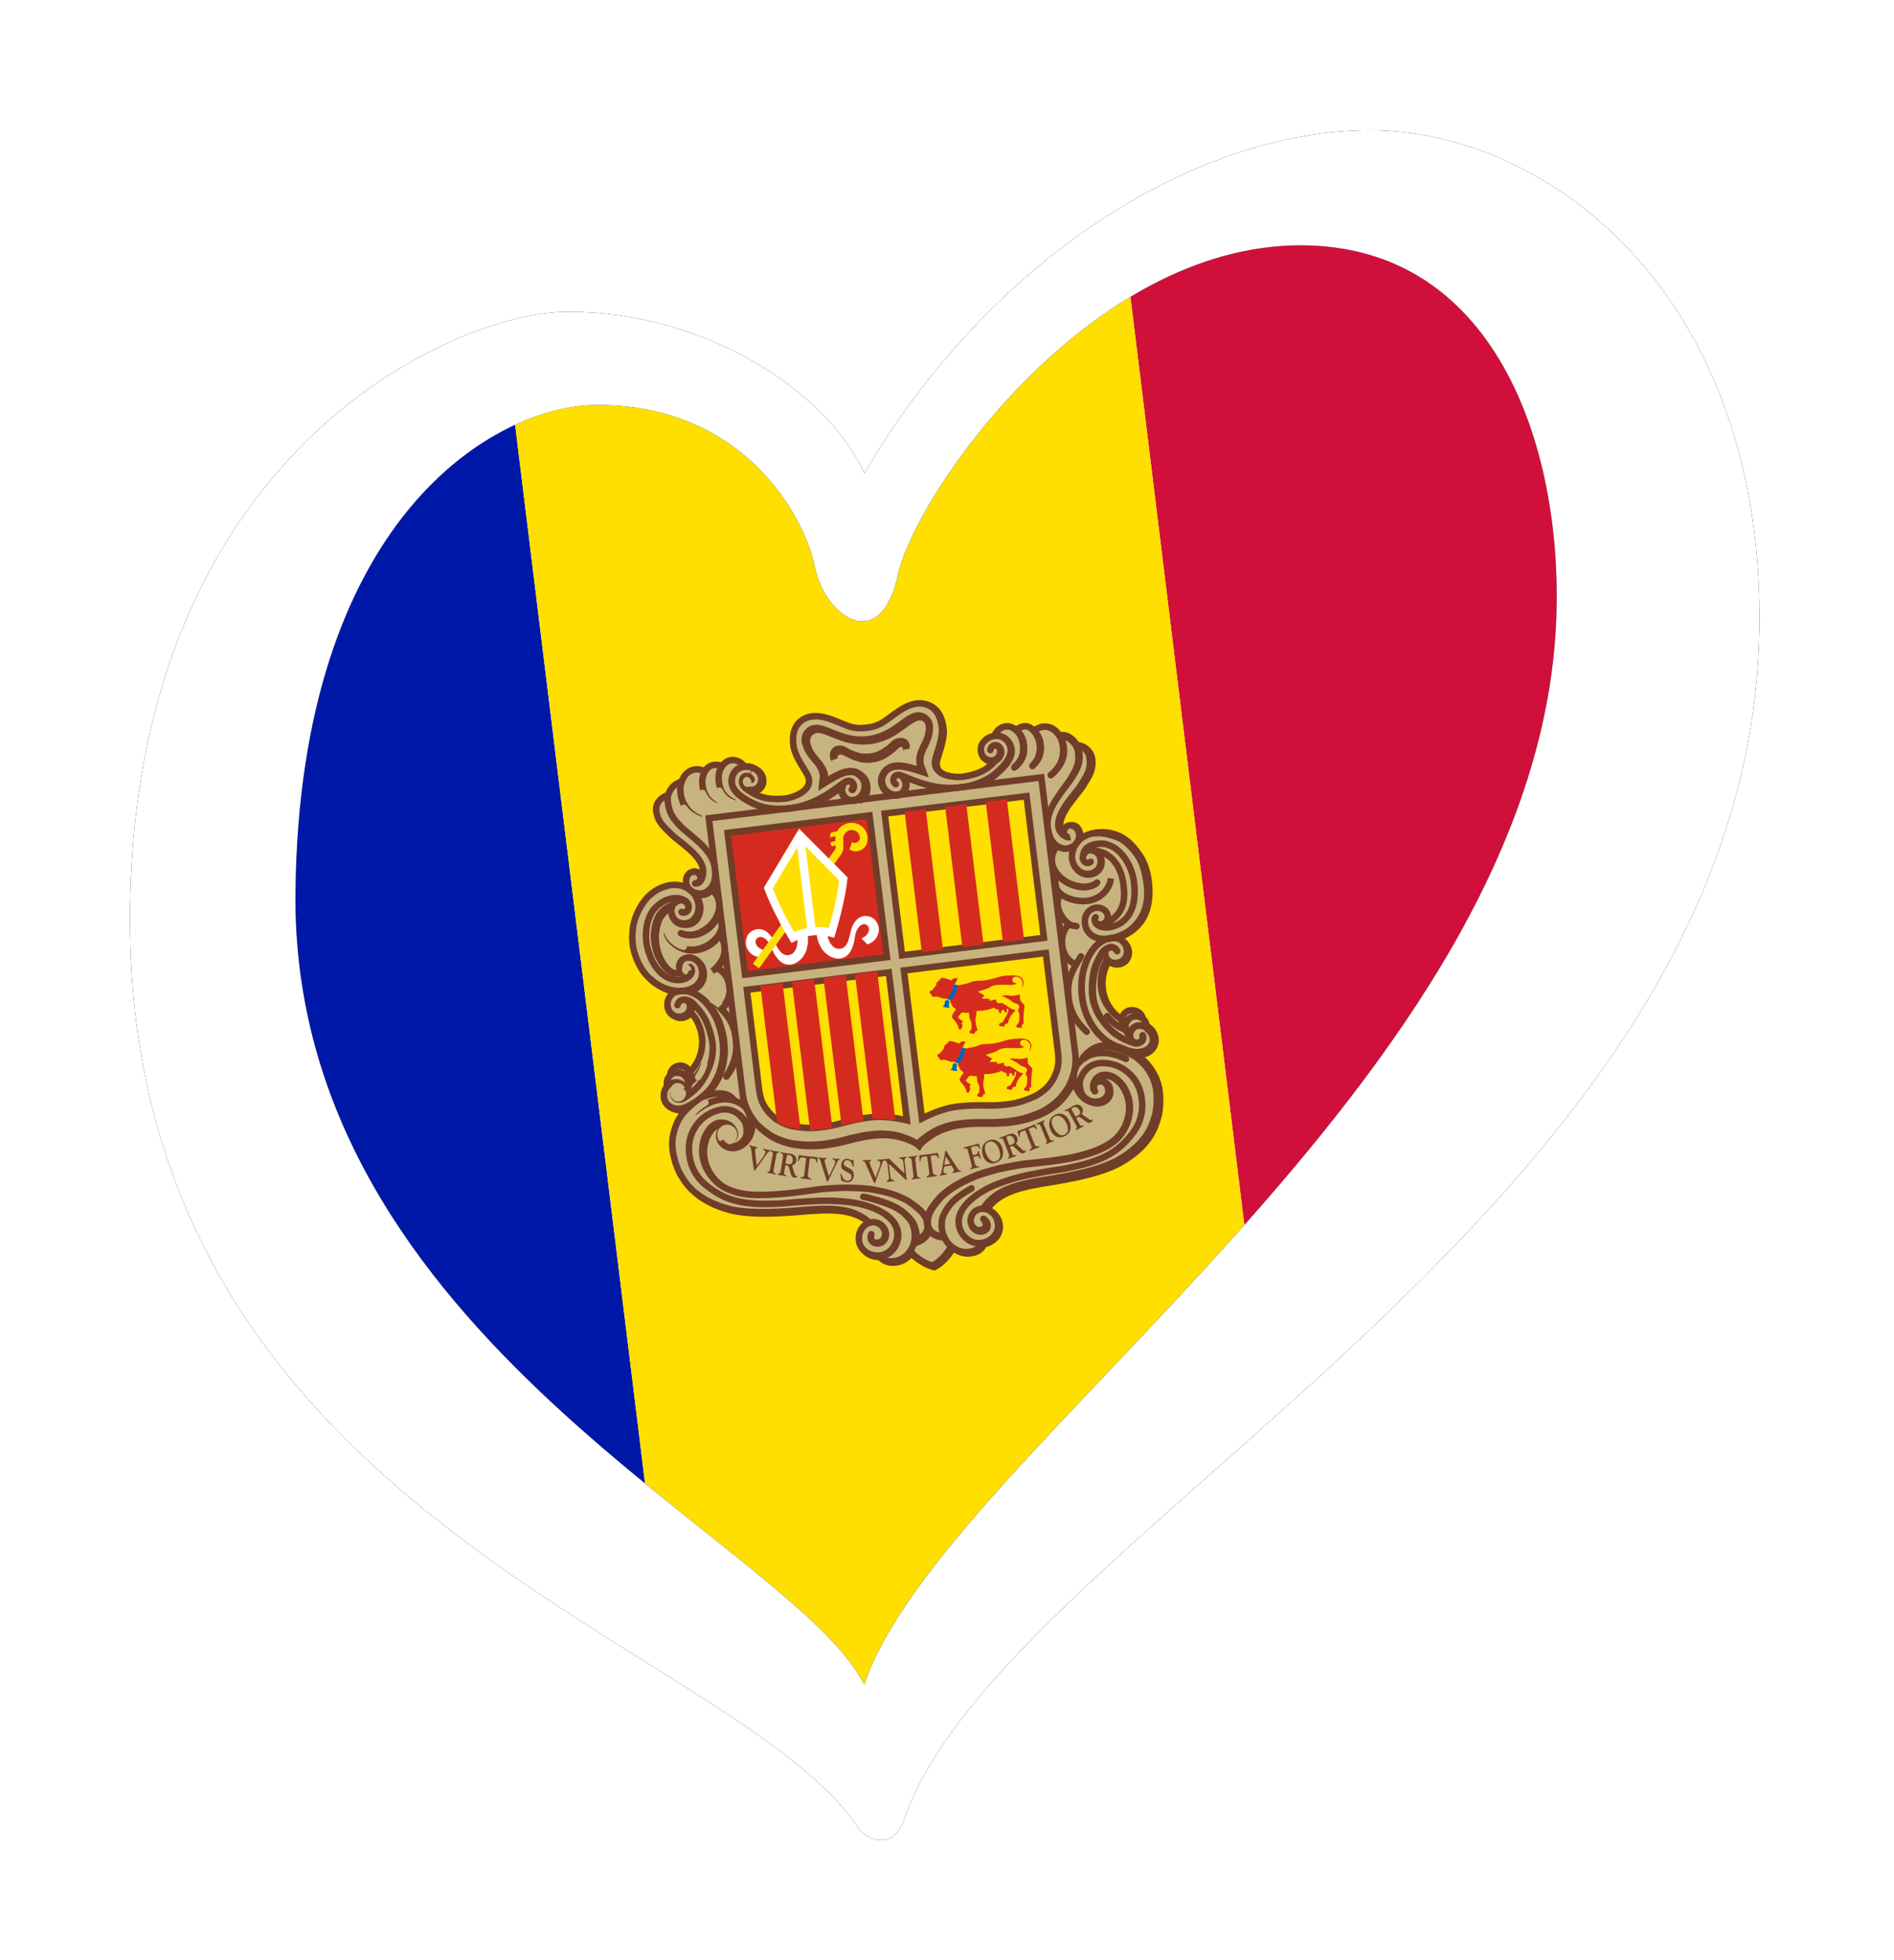 <?xml version="1.0" encoding="UTF-8"?>
<svg width="146px" height="151px" viewBox="0 0 146 151" version="1.1" xmlns="http://www.w3.org/2000/svg" xmlns:xlink="http://www.w3.org/1999/xlink">
    <!-- Generator: Sketch 43.1 (39012) - http://www.bohemiancoding.com/sketch -->
    <title>Andorra</title>
    <desc>Created with Sketch.</desc>
    <defs>
        <polygon id="path-1" points="57.597 29.825 77.994 6.731 105.688 7.681 118.889 35.794 108.551 68.449 85.423 93.825 70.019 111.064 58.623 124.665 45.512 117.608 14.914 92.96 6.467 59.292 12.893 29.912 29.73 19.097 45.084 21.037 53.194 27.734 55.623 34.542"></polygon>
        <path d="M12.774,58.843 C13.093,30.267 27.964,21.323 36.063,21.323 C47.373,21.323 52.044,29.957 52.807,33.78 C53.57,37.601 57.851,40.656 59.226,34.391 C60.602,28.125 73.909,9.02 90.261,9.02 C105.237,9.02 110.424,24.464 109.975,37.601 C108.75,73.362 62.68,101.903 56.616,119.926 C51.217,109.01 12.393,93.231 12.774,58.843 Z M95.61,0.157 C82.161,0.157 66.255,10.09 56.628,26.598 C54.03,20.636 44.775,14.14 33.772,14.14 C24.907,14.14 0.021,25.22 0.021,60.983 C0.021,107.138 46.717,116.617 56.157,130.962 C56.806,131.949 58.895,132.694 59.692,130.336 C67.225,108.107 125.631,82.991 125.631,37.753 C125.631,12.384 109.059,0.157 95.61,0.157 L95.61,0.157 Z" id="path-3"></path>
        <filter x="-11.9%" y="-11.4%" width="123.9%" height="122.8%" filterUnits="objectBoundingBox" id="filter-4">
            <feOffset dx="0" dy="0" in="SourceAlpha" result="shadowOffsetOuter1"></feOffset>
            <feGaussianBlur stdDeviation="5" in="shadowOffsetOuter1" result="shadowBlurOuter1"></feGaussianBlur>
            <feColorMatrix values="0 0 0 0 0   0 0 0 0 0   0 0 0 0 0  0 0 0 0.266 0" type="matrix" in="shadowBlurOuter1"></feColorMatrix>
        </filter>
    </defs>
    <g id="Page-1" stroke="none" stroke-width="1" fill="none" fill-rule="evenodd">
        <g id="Andorra" transform="translate(10.001, 9.883)">
            <mask id="mask-2" fill="white">
                <use xlink:href="#path-1"></use>
            </mask>
            <use id="Path-2" stroke="#979797" stroke-width="0.5" xlink:href="#path-1"></use>
            <g id="andorran-flag" mask="url(#mask-2)">
                <g transform="translate(59.278, 65.048) rotate(-7) translate(-59.278, -65.048) translate(-7.846, 5.37)" id="svg6179">
                    <g transform="translate(-0, -0)">
                        <polygon id="rect3" fill="#0018A8" fill-rule="nonzero" points="-2.27890434e-14 0.072 -2.27890434e-14 114.918 42.916 114.918 42.916 0.072"></polygon>
                        <polygon id="rect5" fill="#D0103A" fill-rule="nonzero" points="91.195 4.406 91.195 107.846 134.111 107.846 134.111 4.406"></polygon>
                        <rect id="rect7" fill="#FEDF00" fill-rule="nonzero" x="42.916" y="4.406" width="48.28" height="114.846"></rect>
                        <path d="M69.443,44.791 C69.35,44.739 69.262,44.689 69.177,44.643 C68.956,44.521 68.72,44.546 68.606,44.684 C68.477,44.841 68.431,45.107 68.61,45.272" id="path2522" stroke="#231F20" stroke-width="0.5" stroke-linecap="round"></path>
                        <path d="M53.519,64.929 C53.468,65.048 53.438,65.088 53.384,65.189 C53.328,65.296 53.297,65.356 53.236,65.46 C53.177,65.562 53.142,65.618 53.077,65.716 C52.988,65.848 52.93,65.916 52.837,66.044" id="path2524" stroke="#C7B37F" stroke-width="0.5" stroke-linecap="round"></path>
                        <path d="M62.948,39.246 C64.564,39.246 65.225,40.632 66.841,40.632 C67.839,40.632 68.421,40.306 69.29,39.816 C69.897,39.472 70.284,39.289 70.981,39.289 C71.694,39.289 72.131,39.505 72.496,40.116 C72.702,40.462 72.874,41.139 72.783,41.528 C72.611,42.264 72.505,42.585 72.211,43.265 C72.072,43.592 71.939,43.787 71.939,44.145 C71.939,45.003 73.107,45.298 73.9,45.31 C74.073,45.313 75.528,45.337 76.424,44.43 C75.938,44.409 75.394,44.033 75.394,43.547 C75.394,42.997 75.781,42.625 76.304,42.466 C76.404,42.438 76.573,42.526 76.663,42.478 C76.791,42.412 76.732,42.268 76.845,42.178 C77.106,41.969 77.275,41.839 77.61,41.839 C77.828,41.839 77.955,41.87 78.131,41.996 C78.223,42.062 78.257,42.144 78.371,42.144 C78.61,42.144 78.729,41.992 78.968,41.992 C79.162,41.992 79.281,42.018 79.451,42.106 C79.594,42.18 79.59,42.421 79.752,42.421 C79.832,42.421 80.258,42.247 80.481,42.247 C80.943,42.247 81.19,42.415 81.488,42.765 C81.569,42.86 81.621,43.052 81.702,43.052 C81.867,43.052 82.248,43.158 82.485,43.395 C82.587,43.497 82.632,43.545 82.71,43.669 C82.764,43.756 82.848,43.97 82.944,44.007 C83.057,44.051 83.152,44.042 83.3,44.138 C83.639,44.355 83.9,44.763 83.887,45.158 C83.883,45.291 83.823,45.476 83.787,45.602 C83.392,46.981 82.454,47.419 81.506,48.604 C81.103,49.109 80.785,49.511 80.785,50.158 C80.785,50.315 80.978,50.601 81.063,50.732 C81.011,50.428 81.15,50.054 81.471,50.037 C81.911,50.013 82.251,50.348 82.31,50.784 C82.322,50.886 82.284,51.062 82.241,51.166 C82.478,51.009 82.79,50.904 83.075,50.87 C83.229,50.854 83.318,50.849 83.474,50.853 C84.178,50.87 84.954,51.266 85.425,51.666 C86.867,52.891 87.041,54.683 86.962,55.18 C86.787,56.286 86.897,58.288 84.071,59.085 C84.593,59.305 84.949,59.699 84.949,60.182 C84.949,60.708 84.546,61.158 84.02,61.158 C83.719,61.158 83.511,61.085 83.3,60.874 C82.712,61.462 82.598,62.061 82.598,62.893 C82.598,63.391 82.693,63.684 82.902,64.135 C83.122,64.611 83.281,64.891 83.679,65.234 C83.89,64.917 84.113,64.684 84.494,64.684 C84.864,64.684 85.177,64.803 85.328,65.139 C85.373,65.241 85.333,65.324 85.385,65.424 C85.451,65.552 85.563,65.58 85.632,65.708 C85.738,65.905 85.634,66.073 85.726,66.277 C85.786,66.41 85.916,66.429 85.973,66.561 C86.063,66.765 86.087,66.905 86.087,67.13 C86.087,67.76 85.513,68.211 84.883,68.211 C84.693,68.211 84.589,68.135 84.399,68.154 C84.76,68.514 85.034,68.67 85.309,69.102 C85.707,69.725 85.807,70.168 85.897,70.903 C85.914,71.04 85.916,71.123 85.916,71.263 C85.916,72.206 85.769,72.77 85.347,73.613 C84.944,74.422 84.601,74.869 83.869,75.395 C82.726,76.218 81.895,76.455 80.513,76.723 C79.627,76.893 79.12,76.969 78.219,77.026 C77.067,77.099 76.411,77.102 75.262,77.177 C73.755,77.279 72.71,77.493 71.641,78.561 C72.146,78.931 72.494,79.294 72.494,79.917 C72.494,80.557 72.098,81.014 71.489,81.215 C71.347,81.263 71.243,81.22 71.11,81.291 C70.951,81.374 70.958,81.557 70.807,81.651 C70.539,81.822 70.33,81.86 70.01,81.86 C69.446,81.86 69.063,81.727 68.664,81.329 C68.202,81.713 68.046,82.059 67.527,82.353 C67.356,82.448 67.269,82.58 67.072,82.58 C66.762,82.58 66.619,82.384 66.371,82.201 C65.975,81.912 65.764,81.72 65.442,81.348 C64.97,81.63 64.681,81.86 64.134,81.86 C63.797,81.86 63.584,81.813 63.299,81.633 C63.15,81.54 63.126,81.403 62.977,81.31 C62.821,81.213 62.69,81.249 62.522,81.178 C61.889,80.905 61.479,80.436 61.479,79.746 C61.479,79.142 61.861,78.758 62.408,78.504 C61.359,77.455 60.325,77.272 58.844,77.177 C57.7,77.104 57.048,77.102 55.906,77.026 C54.998,76.964 54.493,76.872 53.593,76.723 C52.913,76.611 52.51,76.576 51.887,76.286 C49.742,75.286 48.375,73.914 48.095,71.566 C48.072,71.365 48.076,71.249 48.076,71.045 C48.076,69.822 48.557,69.076 49.422,68.211 C49.2,68.158 49.05,68.232 48.835,68.154 C48.294,67.957 47.906,67.583 47.906,67.007 C47.906,66.794 47.915,66.651 48.019,66.467 C48.093,66.336 48.233,66.31 48.266,66.163 C48.309,65.969 48.252,65.831 48.342,65.651 C48.401,65.53 48.512,65.507 48.569,65.386 C48.756,64.997 48.991,64.684 49.422,64.684 C49.792,64.684 50.029,64.879 50.219,65.196 C50.579,65.03 50.678,64.76 50.882,64.419 C51.221,63.853 51.375,63.457 51.375,62.798 C51.375,62.338 51.33,62.068 51.185,61.632 C51.081,61.32 51.038,61.106 50.806,60.874 C50.595,61.085 50.387,61.158 50.086,61.158 C49.484,61.158 49.024,60.642 49.024,60.04 C49.024,59.592 49.245,59.26 49.65,59.073 C49.325,58.793 49.043,58.77 48.683,58.542 C48.136,58.196 47.944,57.831 47.583,57.291 C47.349,56.938 47.287,56.692 47.166,56.286 C47.022,55.798 46.939,55.507 46.939,54.997 C46.939,54.865 46.941,54.786 46.958,54.656 C47.093,53.628 47.278,52.983 47.925,52.173 C48.309,51.691 48.569,51.395 49.138,51.149 C49.621,50.94 49.91,50.789 50.437,50.789 C50.595,50.789 50.688,50.789 50.844,50.808 C51.086,50.838 51.24,50.86 51.451,50.978 C51.531,51.023 51.678,51.158 51.678,51.064 C51.678,50.955 51.621,50.898 51.621,50.789 C51.621,50.353 51.934,49.955 52.37,49.955 C52.685,49.955 52.813,50.232 52.967,50.504 C53.067,50.338 53.119,50.225 53.119,50.03 C53.119,49.31 52.733,48.943 52.285,48.381 C51.309,47.161 50.086,46.59 50.086,45.026 C50.086,44.559 50.311,44.241 50.711,44.002 C50.828,43.933 50.984,44.002 51.097,43.929 C51.195,43.867 51.183,43.742 51.245,43.643 C51.342,43.488 51.428,43.422 51.563,43.304 C51.786,43.11 51.982,43.168 52.228,42.997 C52.351,42.912 52.38,42.801 52.475,42.687 C52.75,42.355 52.997,42.195 53.43,42.195 C53.648,42.195 53.771,42.197 53.972,42.277 C54.041,42.303 54.169,42.406 54.186,42.386 C54.229,42.334 54.347,42.21 54.487,42.143 C54.669,42.056 54.743,42.022 54.947,42.022 C55.179,42.022 55.332,42.152 55.564,42.152 C55.649,42.152 55.669,42.067 55.737,42.022 C55.944,41.882 56.062,41.803 56.313,41.803 C56.555,41.803 56.689,41.883 56.892,42.013 C57.084,42.134 57.112,42.296 57.309,42.409 C57.418,42.473 57.51,42.445 57.631,42.485 C58.171,42.665 58.579,43.026 58.579,43.594 C58.579,43.902 58.505,44.123 58.276,44.324 C58.093,44.485 57.92,44.457 57.688,44.533 C58.441,45.135 59.097,45.284 60.059,45.284 C60.941,45.284 62.019,44.924 62.019,44.042 C62.019,43.632 61.792,43.412 61.631,43.035 C61.342,42.364 61.185,41.97 61.185,41.24 C61.185,40.662 61.248,40.311 61.585,39.842 C61.931,39.358 62.353,39.246 62.948,39.246 L62.948,39.246 Z" id="path2526" fill="#C7B37F"></path>
                        <polygon id="path3008" stroke="#703D29" stroke-width="0.5" fill="#FEDF00" fill-rule="nonzero" points="67.538 47.395 78.559 47.395 78.559 58.396 67.538 58.396 67.538 47.395"></polygon>
                        <path d="M51.089,53.021 C51.41,53.189 51.736,52.943 51.669,52.526 C51.637,52.33 51.427,52.083 51.141,52.065" id="path2528" stroke="#703D29" stroke-width="0.5" stroke-linecap="round"></path>
                        <path d="M51.078,53.014 C51.381,53.233 51.769,52.864 51.619,52.471 C51.517,52.206 51.141,51.921 50.619,52.275 C50.044,52.667 50.202,53.902 51.308,53.922 C52.293,53.941 52.893,52.504 52.017,51.496 C51.174,50.526 49.639,50.753 48.638,51.549 C48.212,51.888 47.408,52.776 47.158,53.985 C47.08,54.362 47.03,54.671 47.035,55.049 C47.039,55.298 47.062,55.576 47.137,55.924 C47.288,56.627 47.535,57.142 47.781,57.5 C47.876,57.637 47.962,57.75 48.054,57.843 C48.226,58.014 48.277,58.105 48.451,58.25 C49.017,58.721 49.747,59.09 50.64,59.052 C51.62,59.011 52.183,58.323 52.079,57.509 C51.978,56.721 51.182,56.328 50.661,56.696 C50.307,56.946 50.181,57.721 50.807,57.905 C51.162,58.01 51.474,57.561 51.224,57.301" id="path2604" stroke="#703D29" stroke-width="0.5" stroke-linecap="round"></path>
                        <path d="M71.318,79.338 C71.413,79.403 71.474,79.538 71.474,79.538 C71.501,79.601 71.535,79.66 71.544,79.716 C71.598,80.035 71.389,80.234 71.131,80.264 C70.776,80.305 70.509,80.094 70.396,79.839" id="path2532" stroke="#703D29" stroke-width="0.5"></path>
                        <path d="M52.42,70.679 C52.489,70.744 52.504,70.828 52.597,70.846 C52.738,70.872 52.847,70.924 52.988,70.736 C53.161,70.505 53.068,70.145 52.888,69.918 C52.695,69.676 52.135,69.462 51.666,69.722 C51.509,69.81 51.312,69.924 51.134,70.16 C51.067,70.25 50.953,70.394 50.894,70.494 C50.752,70.737 50.694,70.936 50.666,71.015 C50.236,72.235 50.746,73.518 51.536,74.3" id="path2534" stroke="#703D29" stroke-width="0.5"></path>
                        <path d="M71.292,79.312 C71.378,79.401 71.428,79.479 71.428,79.479 C71.454,79.542 71.476,79.601 71.485,79.657 C71.539,79.976 71.33,80.175 71.072,80.205 C70.717,80.246 70.479,80.037 70.365,79.781" id="path2536" stroke="#703D29" stroke-width="0.5" stroke-linecap="round"></path>
                        <path d="M64.262,44.913 C64.436,44.817 64.598,44.725 64.748,44.643 C64.969,44.521 65.235,44.547 65.349,44.685 C65.478,44.841 65.498,45.112 65.319,45.277" id="path2538" stroke="#703D29" stroke-width="0.5" stroke-linecap="round"></path>
                        <path d="M57.076,43.938 C57.134,44.156 57.311,44.361 57.588,44.448 C57.755,44.5 58.141,44.479 58.391,44.156 C58.594,43.894 58.578,43.57 58.503,43.312 C58.454,43.145 58.319,42.984 58.141,42.847 L57.076,43.927 L57.076,43.938 L57.076,43.938 Z" id="path2540" stroke="#703D29" stroke-width="0.521" stroke-linejoin="round"></path>
                        <polygon id="path2542" fill="#C7B37F" points="57.99 42.735 58.136 42.839 58.292 43.006 58.397 43.214 58.449 43.392 58.459 43.621 58.449 43.777 58.397 43.955 58.292 44.08 58.167 44.215 57.99 44.309 57.761 44.361 57.563 44.393 57.354 44.299 57.166 44.163 57.052 43.996 56.968 43.788 56.968 43.704 57.99 42.735"></polygon>
                        <path d="M61.756,46.087 C62.908,45.846 63.846,45.331 64.556,44.934" id="path2544" stroke="#703D29" stroke-width="0.5"></path>
                        <path d="M61.697,46.028 C62.849,45.787 63.787,45.271 64.496,44.875" id="path2546" stroke="#703D29" stroke-width="0.5"></path>
                        <path d="M68.554,81.126 C68.283,81.543 67.636,82.168 66.958,82.419 C66.281,82.168 65.634,81.543 65.363,81.126" id="path2548" stroke="#703D29" stroke-width="0.5"></path>
                        <path d="M78.374,42.224 C78.94,41.916 79.376,41.973 79.698,42.421 C80.049,42.907 80.099,43.554 80.021,43.934 C79.907,44.497 79.744,44.731 79.296,45.139" id="path2550" stroke="#703D29" stroke-width="0.5" stroke-linecap="round"></path>
                        <path d="M79.74,42.474 C80.386,42.047 81.086,42.228 81.471,42.797 C81.752,43.214 81.824,43.563 81.804,44.08 C81.77,44.965 81.216,45.666 80.605,46.009" id="path2552" stroke="#703D29" stroke-width="0.5" stroke-linecap="round"></path>
                        <path d="M81.606,43.045 C82.307,43.131 82.918,43.8 82.918,44.52 C82.918,45.448 82.606,45.793 82.117,46.457 C81.594,47.167 79.886,48.469 79.886,49.95 C79.886,50.847 80.136,51.42 80.782,51.712 C81.199,51.9 81.687,51.696 81.909,51.496 C82.451,51.006 82.234,50.147 81.669,50.044 C80.981,49.919 80.851,51.002 81.523,50.93" id="path2554" stroke="#703D29" stroke-width="0.5"></path>
                        <path d="M82.784,43.965 C83.316,44.007 83.744,44.488 83.744,45.049 C83.744,45.852 83.52,46.201 82.878,46.999 C82.326,47.687 80.668,48.897 80.709,50.054 C80.725,50.492 81.094,50.904 81.412,50.927" id="path2556" stroke="#703D29" stroke-width="0.5"></path>
                        <path d="M82.847,53.014 C82.545,53.233 82.159,52.88 82.326,52.504 C82.441,52.245 82.784,51.921 83.306,52.275 C83.882,52.667 83.723,53.902 82.618,53.922 C81.632,53.941 80.966,52.542 81.909,51.496 C82.769,50.542 84.365,50.728 85.366,51.525 C85.792,51.864 86.649,52.794 86.832,54.016 C87.055,55.493 87.026,57.311 85.5,58.431 C84.886,58.881 84.036,59.085 83.285,59.052 C82.305,59.009 81.742,58.323 81.846,57.509 C81.947,56.721 82.706,56.387 83.264,56.696 C83.843,57.017 83.742,57.831 83.118,57.905 C82.751,57.949 82.451,57.561 82.701,57.301" id="path2558" stroke="#703D29" stroke-width="0.5" stroke-linecap="round"></path>
                        <path d="M82.326,52.504 C82.488,51.773 83.115,51.705 83.621,51.712 C85.002,51.733 85.957,53.37 85.973,54.955 C85.993,56.956 85.123,58.135 83.66,58.197 C83.282,58.214 82.63,58.034 82.619,57.572" id="path2560" stroke="#703D29" stroke-width="0.5"></path>
                        <path d="M83.176,52.177 C84.632,52.501 85.143,53.813 85.143,55.065 C85.143,56.086 85.042,57.482 83.055,57.973" id="path2562" stroke="#703D29" stroke-width="0.5" stroke-linecap="square"></path>
                        <path d="M84.036,60.095 C83.785,59.49 83.139,59.761 83.099,60.095 C83.008,60.864 83.681,61.096 84.161,60.971 C84.398,60.909 84.572,60.759 84.683,60.564 C84.809,60.344 84.846,60.057 84.765,59.783 C84.728,59.659 84.676,59.554 84.587,59.437 C84.498,59.32 84.406,59.239 84.319,59.184 C84.135,59.066 83.934,59.054 83.619,59.054 C82.451,59.054 81.429,60.434 81.086,61.868 C80.973,62.34 80.817,63.393 81.033,64.391 C81.262,65.454 81.722,66.191 82.261,66.749 C82.553,67.052 82.951,67.321 83.467,67.612 C83.626,67.702 84.046,67.889 84.338,67.972 C84.638,68.058 84.915,68.045 85.164,67.991 C85.856,67.841 86.178,67.197 85.829,66.539 C85.544,66 84.703,65.705 84.307,66.393 C84.273,66.451 84.221,66.578 84.222,66.716 C84.225,66.9 84.301,67.121 84.432,67.204 C84.733,67.396 85.215,67.342 85.192,66.81" id="path2564" stroke="#703D29" stroke-width="0.518" stroke-linecap="round"></path>
                        <path d="M84.943,67.277 C84.724,67.362 84.604,67.35 84.332,67.229 C84.22,67.179 84.092,67.103 83.942,67.017 C83.408,66.714 82.774,66.236 82.18,65.121 C82.004,64.791 81.895,64.485 81.821,64.183 C81.765,63.95 81.725,63.72 81.717,63.484 C81.702,63.082 81.746,62.662 81.846,62.18 C82.012,61.386 82.211,60.954 82.701,60.283 C82.942,59.953 83.149,59.751 83.598,59.741" id="path2566" stroke="#703D29" stroke-width="0.5"></path>
                        <path d="M85.577,66.215 C85.586,66.166 85.591,66.116 85.591,66.064 C85.591,65.612 85.225,65.246 84.773,65.246 C84.321,65.246 83.954,65.612 83.954,66.064 C83.954,66.324 84.075,66.556 84.265,66.706" id="path2568" stroke="#703D29" stroke-width="0.5"></path>
                        <path d="M85.259,65.402 C85.197,65.03 84.882,64.747 84.502,64.747 C84.077,64.747 83.733,65.1 83.733,65.535 C83.733,65.747 83.816,65.941 83.95,66.082" id="path2570" stroke="#703D29" stroke-width="0.5"></path>
                        <path d="M83.765,65.36 C83.066,64.859 82.467,63.904 82.461,62.775 C82.456,61.907 82.805,61.023 83.212,60.679" id="path2572" stroke="#703D29" stroke-width="0.5"></path>
                        <path d="M82.656,64.975 C82.93,65.381 83.262,65.834 83.963,66.214" id="path2574" stroke="#703D29" stroke-width="0.5" stroke-linecap="round"></path>
                        <path d="M80.426,68.025 C80.66,67.749 81.198,67.335 81.813,67.26 C82.437,67.183 82.979,67.365 83.533,67.663 C84.614,68.244 85.217,68.869 85.618,70.029 C85.72,70.323 85.805,70.767 85.793,71.239 C85.775,71.99 85.584,72.812 85.379,73.209 C85.2,73.555 84.732,75.086 82.167,76.142 C80.67,76.758 78.372,76.9 76.787,76.963 C74.607,77.049 72.595,77.129 71.428,78.568" id="path2576" stroke="#703D29" stroke-width="0.638"></path>
                        <path d="M83.7,68.424 C83.014,67.974 81.71,67.383 80.532,67.965 C80.095,68.18 79.802,68.447 79.637,68.882 C79.339,69.665 79.672,70.528 80.011,70.887 C80.188,71.074 80.574,71.433 81.054,71.439 C81.846,71.45 82.034,70.895 82.055,70.772 C82.148,70.199 81.815,69.969 81.637,69.907 C81.502,69.859 81.059,69.871 80.965,70.184 C80.934,70.288 80.928,70.47 81.012,70.605" id="path2578" stroke="#703D29" stroke-width="0.5" stroke-linecap="round"></path>
                        <path d="M80.97,70.49 C80.908,70.261 80.965,70.041 81.147,69.792 C81.391,69.459 81.909,69.344 82.378,69.604 C82.535,69.691 82.732,69.806 82.91,70.042 C82.977,70.131 83.091,70.275 83.149,70.376 C83.291,70.619 83.35,70.817 83.378,70.897 C83.893,72.363 83.074,73.951 82.002,74.588 C81.17,75.083 80.177,75.304 78.989,75.443 C78.455,75.506 78.15,75.502 77.613,75.527 C77.18,75.547 76.807,75.539 76.455,75.535 C76.166,75.532 75.891,75.533 75.611,75.527 C75.153,75.516 74.679,75.505 74.099,75.547 C73.489,75.592 73.03,75.608 72.514,75.693 C72.177,75.75 71.782,75.804 71.368,75.897 C71.244,75.924 71.118,75.947 70.992,75.985 C70.907,76.011 70.823,76.037 70.739,76.062 C69.992,76.29 69.266,76.568 68.693,76.937 C68.516,77.051 68.316,77.165 68.173,77.3 C68.084,77.384 67.976,77.469 67.888,77.555 C67.487,77.949 67.077,78.376 66.982,78.954 C66.964,79.061 66.964,79.173 66.964,79.291 C66.964,79.666 67.269,80.177 68.093,80.344" id="path2580" stroke="#703D29" stroke-width="0.561"></path>
                        <path d="M71.346,79.437 C71.565,79.885 71.316,80.11 71.013,80.146 C70.564,80.198 70.324,79.843 70.293,79.52 C70.242,78.996 70.684,78.521 71.211,78.529 C71.685,78.537 72.071,78.843 72.252,79.264 C72.318,79.417 72.348,79.585 72.358,79.76 C72.375,80.091 72.259,80.396 72.059,80.628 C71.792,80.94 71.374,81.129 70.929,81.147 C70.044,81.182 69.355,80.354 69.355,79.51 C69.355,77.893 71.752,77.012 72.702,76.785 C73.869,76.507 74.58,76.402 76.455,76.298 C77.206,76.256 77.756,76.278 78.582,76.192 C79.322,76.115 79.709,76.079 80.47,75.902 C81.42,75.681 82.305,75.287 83.097,74.567 C83.707,74.013 84.057,73.619 84.339,72.857 C84.583,72.201 84.695,70.9 84.077,69.938 C83.532,69.088 82.774,68.646 81.909,68.521 C81.127,68.408 80.441,68.745 80.032,69.521 C79.834,69.896 79.895,70.524 80.052,70.814 C80.187,71.064 80.574,71.433 81.054,71.439 C81.846,71.45 82.034,70.895 82.055,70.772 C82.148,70.199 81.815,69.969 81.637,69.907 C81.502,69.859 81.059,69.871 80.965,70.184 C80.934,70.288 80.928,70.47 81.012,70.605" id="path2582" stroke="#703D29" stroke-width="0.5" stroke-linecap="round"></path>
                        <path d="M70.663,76.87 C69.647,77.32 68.902,77.657 68.27,78.655 C68.072,78.967 68.02,79.416 68.02,79.676 C68.02,80.239 68.249,80.875 68.719,81.272 C69.154,81.639 69.584,81.751 70.116,81.699 C70.519,81.66 70.898,81.366 70.96,81.157" id="path2584" stroke="#703D29" stroke-width="0.5" stroke-linecap="round"></path>
                        <path d="M80.438,51.504 C80.066,51.82 79.886,52.212 79.886,52.703 C79.886,53.352 80.429,54.413 81.764,54.788 C82.275,54.932 82.764,54.918 83.07,54.732" id="path2586" stroke="#703D29" stroke-width="0.5"></path>
                        <path d="M80.699,57.582 C80.224,57.741 79.886,58.466 79.886,59.157 C79.886,59.949 80.272,60.439 80.72,60.721" id="path2588" stroke="#703D29" stroke-width="0.5"></path>
                        <path d="M81.22,60.158 C80.365,61.221 79.912,61.852 79.886,63.119 C79.861,64.307 80.24,65.121 80.949,65.976" id="path2590" stroke="#703D29" stroke-width="0.5" stroke-linecap="round"></path>
                        <path d="M76.663,42.478 C76.685,42.446 76.71,42.409 76.737,42.37 C77.091,41.848 77.717,41.711 78.176,42.057 C78.728,42.474 78.868,43.184 78.718,43.934 C78.624,44.403 78.306,44.794 77.87,45.076" id="path2592" stroke="#703D29" stroke-width="0.5"></path>
                        <path d="M57.67,43.55 C57.605,43.204 57.201,43.133 57.044,43.337 C56.803,43.652 56.979,44.176 57.47,44.33 C57.637,44.382 58.023,44.361 58.273,44.038 C58.476,43.776 58.46,43.451 58.384,43.193 C58.335,43.027 58.201,42.881 58.023,42.745 C57.452,42.311 56.531,42.411 56.229,43.141 C55.839,44.083 56.688,44.789 57.47,45.32 C58.454,45.99 59.576,46.112 60.421,46.102 C62.339,46.082 63.799,45.164 64.748,44.643 C64.969,44.521 65.196,44.546 65.311,44.684 C65.44,44.841 65.438,45.093 65.259,45.258" id="path2594" stroke="#703D29" stroke-width="0.521" stroke-linecap="round"></path>
                        <path d="M55.551,42.224 C55.009,41.974 54.563,42.022 54.227,42.421 C53.841,42.88 53.827,43.554 53.904,43.934 C54.019,44.497 54.181,44.731 54.629,45.139" id="path2596" stroke="#703D29" stroke-width="0.5" stroke-linecap="round"></path>
                        <path d="M54.185,42.474 C53.539,42.047 52.839,42.228 52.455,42.797 C52.173,43.214 52.101,43.563 52.121,44.08 C52.155,44.965 52.709,45.666 53.32,46.009" id="path2598" stroke="#703D29" stroke-width="0.5"></path>
                        <path d="M52.319,43.045 C51.618,43.131 51.058,43.725 51.058,44.445 C51.058,45.373 51.287,45.748 51.808,46.457 C52.331,47.168 54.039,48.469 54.039,49.95 C54.039,50.847 53.789,51.42 53.143,51.712 C52.726,51.9 52.239,51.696 52.017,51.496 C51.474,51.006 51.691,50.147 52.256,50.044 C52.945,49.919 53.074,51.002 52.402,50.93" id="path2600" stroke="#703D29" stroke-width="0.5"></path>
                        <path d="M51.141,43.965 C50.609,44.007 50.086,44.464 50.086,45.026 C50.086,45.828 50.406,46.201 51.047,46.999 C51.6,47.687 53.161,48.873 53.119,50.03 C53.103,50.468 52.809,51.003 52.517,50.94" id="path2602" stroke="#703D29" stroke-width="0.5"></path>
                        <path d="M50.374,52.566 C50.055,52.673 49.657,52.872 49.361,53.29 C49.112,53.643 48.967,54.133 48.877,54.562 C48.838,54.75 48.791,55.344 48.911,55.958 C49,56.411 49.187,56.833 49.394,57.139 C49.468,57.249 49.536,57.322 49.612,57.398 C49.681,57.468 49.78,57.529 49.849,57.582" id="path2982" stroke="#703D29" stroke-width="0.5"></path>
                        <path d="M49.89,60.095 C50.14,59.49 50.786,59.761 50.826,60.095 C50.918,60.864 50.244,61.096 49.764,60.971 C49.527,60.909 49.353,60.759 49.242,60.564 C49.117,60.344 49.079,60.057 49.16,59.783 C49.197,59.659 49.249,59.554 49.338,59.437 C49.427,59.32 49.52,59.239 49.606,59.184 C49.791,59.066 49.992,59.054 50.307,59.054 C51.474,59.054 52.496,60.434 52.839,61.868 C52.952,62.34 53.108,63.393 52.893,64.391 C52.663,65.454 52.203,66.191 51.664,66.749 C51.372,67.052 50.974,67.321 50.458,67.612 C50.3,67.702 49.879,67.889 49.587,67.972 C49.287,68.058 49.006,68.064 48.761,67.991 C48.168,67.813 47.788,67.259 48.096,66.539 C48.336,65.978 49.222,65.705 49.619,66.393 C49.652,66.451 49.704,66.578 49.703,66.716 C49.701,66.9 49.624,67.121 49.493,67.204 C49.192,67.396 48.71,67.342 48.733,66.81" id="path2606" stroke="#703D29" stroke-width="0.5" stroke-linecap="round"></path>
                        <path d="M48.982,67.277 C49.201,67.362 49.321,67.35 49.594,67.229 C49.705,67.179 49.833,67.103 49.983,67.017 C50.517,66.714 51.151,66.236 51.746,65.121 C51.921,64.791 52.031,64.485 52.104,64.183 C52.161,63.95 52.2,63.72 52.208,63.484 C52.223,63.082 52.18,62.662 52.079,62.18 C51.913,61.386 51.714,60.954 51.224,60.283 C50.983,59.953 50.776,59.751 50.328,59.741" id="path2608" stroke="#703D29" stroke-width="0.5"></path>
                        <path d="M48.348,66.215 C48.339,66.166 48.334,66.116 48.334,66.064 C48.334,65.612 48.701,65.246 49.153,65.246 C49.605,65.246 49.971,65.612 49.971,66.064 C49.971,66.324 49.85,66.556 49.661,66.706" id="path2610" stroke="#703D29" stroke-width="0.5"></path>
                        <path d="M48.666,65.402 C48.728,65.03 49.044,64.747 49.424,64.747 C49.848,64.747 50.192,65.1 50.192,65.535 C50.192,65.747 50.109,65.941 49.975,66.082" id="path2612" stroke="#703D29" stroke-width="0.5"></path>
                        <path d="M50.161,65.36 C50.859,64.859 51.458,63.904 51.464,62.775 C51.469,61.907 51.12,61.023 50.713,60.679" id="path2614" stroke="#703D29" stroke-width="0.5"></path>
                        <path d="M51.269,64.975 C50.995,65.381 50.663,65.834 49.963,66.214" id="path2616" stroke="#703D29" stroke-width="0.5" stroke-linecap="round"></path>
                        <path d="M53.351,67.966 C53.157,67.509 52.771,67.298 52.142,67.231 C51.517,67.164 50.975,67.336 50.421,67.634 C49.34,68.215 48.738,68.84 48.336,69.999 C48.234,70.294 48.149,70.738 48.161,71.209 C48.18,71.961 48.371,72.782 48.576,73.18 C48.755,73.526 49.222,75.056 51.787,76.112 C53.284,76.729 55.583,76.871 57.168,76.933 C59.348,77.019 61.359,77.1 62.527,78.539" id="path2618" stroke="#703D29" stroke-width="0.5"></path>
                        <path d="M50.225,68.424 C50.911,67.974 52.215,67.383 53.393,67.965 C53.83,68.18 54.123,68.447 54.288,68.882 C54.586,69.665 54.253,70.528 53.914,70.887 C53.737,71.074 53.351,71.433 52.872,71.439 C52.079,71.45 51.891,70.895 51.871,70.772 C51.777,70.199 52.111,69.969 52.288,69.907 C52.424,69.859 52.866,69.871 52.96,70.184 C52.991,70.288 52.997,70.47 52.913,70.605" id="path2620" stroke="#703D29" stroke-width="0.5" stroke-linecap="round"></path>
                        <path d="M52.955,70.49 C53.018,70.261 52.985,70.02 52.778,69.792 C52.569,69.563 52.017,69.344 51.547,69.604 C51.39,69.691 51.194,69.806 51.016,70.042 C50.948,70.131 50.835,70.275 50.776,70.376 C50.634,70.619 50.576,70.817 50.547,70.897 C50.032,72.363 50.871,73.919 51.923,74.588 C52.84,75.172 53.779,75.339 54.936,75.443 C55.472,75.491 55.775,75.502 56.313,75.527 C56.745,75.547 57.118,75.539 57.47,75.535 C57.759,75.532 58.034,75.533 58.314,75.527 C58.772,75.516 59.246,75.505 59.826,75.547 C60.437,75.592 60.896,75.608 61.411,75.693 C61.748,75.75 62.143,75.804 62.557,75.897 C62.681,75.924 62.807,75.947 62.934,75.985 C63.019,76.011 63.103,76.037 63.186,76.062 C63.933,76.29 64.659,76.568 65.232,76.937 C65.409,77.051 65.613,77.161 65.752,77.3 C65.859,77.407 65.949,77.469 66.037,77.555 C66.438,77.949 66.848,78.376 66.944,78.954 C66.961,79.061 66.961,79.173 66.961,79.291 C66.961,79.666 66.656,80.177 65.832,80.344" id="path2622" stroke="#703D29" stroke-width="0.5"></path>
                        <path d="M62.579,79.437 C62.36,79.885 62.609,80.11 62.913,80.146 C63.361,80.198 63.601,79.843 63.632,79.52 C63.683,78.996 63.241,78.521 62.715,78.529 C62.24,78.537 61.854,78.843 61.673,79.264 C61.607,79.417 61.577,79.585 61.568,79.76 C61.55,80.091 61.666,80.396 61.866,80.628 C62.134,80.94 62.551,81.129 62.996,81.147 C63.881,81.182 64.571,80.354 64.571,79.51 C64.571,77.893 62.174,77.012 61.224,76.785 C60.056,76.507 59.345,76.402 57.47,76.298 C56.719,76.256 56.169,76.278 55.343,76.192 C54.603,76.115 54.217,76.079 53.456,75.902 C52.506,75.681 51.62,75.287 50.828,74.567 C50.218,74.013 49.869,73.619 49.586,72.857 C49.342,72.201 49.23,70.9 49.848,69.938 C50.394,69.088 51.151,68.646 52.017,68.521 C52.798,68.408 53.484,68.745 53.894,69.521 C54.092,69.896 54.031,70.524 53.874,70.814 C53.738,71.064 53.351,71.433 52.872,71.439 C52.079,71.45 51.891,70.895 51.871,70.772 C51.777,70.199 52.111,69.969 52.288,69.907 C52.424,69.859 52.866,69.871 52.96,70.184 C52.991,70.288 52.997,70.47 52.913,70.605" id="path2624" stroke="#703D29" stroke-width="0.5"></path>
                        <path d="M63.263,76.87 C64.279,77.32 65.023,77.657 65.655,78.655 C65.853,78.967 65.905,79.416 65.905,79.676 C65.905,80.239 65.676,80.875 65.207,81.272 C64.771,81.639 64.341,81.751 63.809,81.699 C63.406,81.66 63.027,81.366 62.965,81.157" id="path2626" stroke="#703D29" stroke-width="0.5"></path>
                        <path d="M53.487,51.504 C53.86,51.82 54.039,52.212 54.039,52.703 C54.039,53.352 53.496,54.413 52.162,54.788 C51.65,54.932 51.144,54.816 50.838,54.63" id="path2628" stroke="#703D29" stroke-width="0.5"></path>
                        <path d="M53.706,53.704 C53.946,53.87 54.039,54.058 54.039,54.383 C54.039,54.607 53.895,54.896 53.65,55.17 C53.248,55.619 52.566,56 51.81,56.01 C51.4,56.015 50.975,55.929 50.547,55.643 C50.089,55.337 49.848,54.923 49.744,54.517" id="path2630" stroke="#703D29" stroke-width="0.5"></path>
                        <path d="M53.684,55.102 C53.956,55.352 54.039,55.665 54.039,56.058 C54.039,56.633 53.806,57.077 53.268,57.548 C53.148,57.653 53.013,57.752 52.862,57.84" id="path2632" stroke="#703D29" stroke-width="0.5"></path>
                        <path d="M53.226,57.582 C53.8,58.031 54.039,58.466 54.039,59.157 C54.039,59.949 53.654,60.439 53.205,60.721" id="path2634" stroke="#703D29" stroke-width="0.5"></path>
                        <path d="M52.705,60.158 C53.56,61.221 54.013,61.852 54.039,63.119 C54.064,64.307 53.685,65.121 52.976,65.976" id="path2636" stroke="#703D29" stroke-width="0.5" stroke-linecap="round"></path>
                        <path d="M57.262,42.478 C57.24,42.446 57.215,42.409 57.188,42.37 C56.834,41.848 56.208,41.711 55.749,42.057 C55.197,42.474 55.057,43.184 55.207,43.934 C55.301,44.403 55.619,44.794 56.055,45.076" id="path2638" stroke="#703D29" stroke-width="0.5" stroke-linecap="round"></path>
                        <path d="M76.851,44.059 C76.007,44.976 75.162,45.269 73.9,45.31 C73.507,45.323 72.754,45.185 72.316,44.873 C72.034,44.673 71.721,44.33 71.919,43.736 C72.052,43.338 72.69,42.224 72.721,41.452 C72.769,40.273 72.316,39.627 71.607,39.377 C70.296,38.915 68.889,40.21 68.041,40.493 C67.597,40.641 67.371,40.658 66.967,40.66 C66.562,40.658 66.328,40.641 65.885,40.493 C65.037,40.21 63.629,38.915 62.319,39.377 C61.61,39.627 61.156,40.273 61.204,41.452 C61.235,42.224 61.873,43.338 62.006,43.736 C62.204,44.33 61.891,44.673 61.61,44.873 C61.172,45.185 60.419,45.323 60.025,45.31 C58.763,45.269 57.919,44.976 57.074,44.059" id="path2640" stroke="#703D29" stroke-width="0.5"></path>
                        <path d="M69.25,44.695 C69.423,45.007 69.518,45.196 69.417,45.519 C69.304,45.884 69.045,46.102 68.677,46.102 C67.843,46.102 67.352,45.115 67.728,44.486 C68.395,43.371 69.678,43.997 70.867,44.55 C70.809,44.264 70.709,44.171 70.72,43.816 C70.746,42.936 71.398,42.537 71.659,41.723 C71.814,41.239 71.876,40.818 71.522,40.474 C71.212,40.174 70.853,40.178 70.449,40.337 C69.642,40.653 68.673,41.562 66.967,41.587 C65.26,41.562 64.283,40.653 63.476,40.337 C63.072,40.178 62.713,40.174 62.404,40.474 C62.049,40.818 62.111,41.239 62.266,41.723 C62.527,42.537 63.18,42.936 63.206,43.816 C63.216,44.171 63.116,44.264 63.059,44.55 C64.247,43.997 65.58,43.314 66.197,44.486 C66.541,45.139 66.082,46.102 65.248,46.102 C64.881,46.102 64.622,45.868 64.508,45.519 C64.406,45.207 64.508,44.935 64.675,44.695" id="path2642" stroke="#703D29" stroke-width="0.561"></path>
                        <path d="M63.229,44.473 C63.279,44.314 63.331,44.195 63.324,43.934 C63.298,43.054 62.645,42.655 62.384,41.841 C62.229,41.357 62.167,40.936 62.522,40.592 C62.831,40.292 63.19,40.296 63.594,40.455 C64.401,40.771 65.379,41.68 67.085,41.705 C65.379,41.68 64.401,40.771 63.594,40.455 C63.19,40.296 62.798,40.25 62.489,40.551 C62.134,40.895 62.229,41.357 62.384,41.841 C62.645,42.655 63.265,43.054 63.29,43.934 C63.298,44.195 63.229,44.314 63.179,44.473" id="path2646" stroke="#703D29" stroke-width="0.5"></path>
                        <path d="M67.08,41.646 C68.758,41.557 70.197,40.429 70.661,40.337 C71.075,40.255 71.306,40.292 71.61,40.568 C71.306,40.292 70.961,40.301 70.568,40.455 C69.761,40.771 68.791,41.68 67.085,41.705" id="path2648" stroke="#703D29" stroke-width="0.5"></path>
                        <path d="M79.526,69.514 C79.267,70.028 79.06,70.298 78.65,70.703 C78.237,71.11 77.95,71.297 77.43,71.558 C76.925,71.811 76.606,71.892 76.054,72.016 C75.503,72.141 75.18,72.168 74.615,72.194 C74.097,72.217 73.803,72.195 73.286,72.159 C72.733,72.121 72.426,72.044 71.873,71.995 C71.416,71.955 71.159,71.918 70.7,71.92 C70.229,71.921 69.959,71.924 69.496,72.006 C69.063,72.082 68.818,72.143 68.411,72.308 C67.848,72.536 67.212,72.934 67.077,73.111 C66.941,72.934 66.305,72.536 65.742,72.308 C65.335,72.143 65.09,72.082 64.658,72.006 C64.194,71.924 63.924,71.921 63.453,71.92 C62.994,71.918 62.737,71.955 62.28,71.995 C61.727,72.044 61.42,72.121 60.867,72.159 C60.35,72.195 60.056,72.217 59.538,72.194 C58.973,72.168 58.65,72.141 58.099,72.016 C57.547,71.891 57.229,71.811 56.723,71.558 C56.203,71.298 55.917,71.11 55.503,70.703 C55.458,70.659 55.416,70.616 55.376,70.575" id="path2678" stroke="#703D29" stroke-width="0.5"></path>
                        <path d="M79.538,69.309 C79.516,69.356 79.492,69.405 79.467,69.455 C79.208,69.969 79.001,70.239 78.591,70.643 C78.177,71.051 77.891,71.238 77.371,71.498 C76.865,71.752 76.547,71.833 75.995,71.957 C75.443,72.082 75.121,72.109 74.556,72.134 C74.038,72.158 73.744,72.136 73.227,72.1 C72.674,72.062 72.367,71.985 71.814,71.936 C71.357,71.896 71.099,71.859 70.641,71.861 C70.17,71.862 69.9,71.865 69.436,71.947 C69.004,72.023 68.759,72.084 68.352,72.249 C67.789,72.477 67.153,72.875 67.017,73.052 C66.882,72.875 66.246,72.477 65.683,72.249 C65.276,72.084 65.031,72.023 64.598,71.947 C64.135,71.865 63.865,71.862 63.394,71.861 C62.935,71.859 62.678,71.896 62.221,71.936 C61.668,71.985 61.361,72.062 60.808,72.1 C60.291,72.136 59.997,72.158 59.479,72.134 C58.914,72.109 58.591,72.082 58.04,71.957 C57.488,71.832 57.17,71.752 56.664,71.498 C56.144,71.239 55.857,71.051 55.444,70.643 C55.227,70.43 55.067,70.254 54.926,70.059" id="path2680" stroke="#703D29" stroke-width="0.5"></path>
                        <path d="M78.519,67.934 C78.487,68.132 78.417,68.472 78.229,68.82 C78.031,69.133 78.104,69.124 77.655,69.625 C77.435,69.871 77.09,70.082 76.82,70.228 C76.549,70.374 76.348,70.445 75.903,70.562 C75.028,70.792 74.415,70.806 73.68,70.777 C73.106,70.754 72.668,70.683 72.305,70.634 C71.788,70.565 71.403,70.523 70.814,70.499 C70.528,70.487 70.258,70.484 69.991,70.499 C69.668,70.516 69.349,70.566 69.01,70.634 C68.281,70.78 67.531,71.062 67.531,71.062 L67.538,59.574 L78.561,59.571 L78.561,67.423 C78.561,67.423 78.539,67.806 78.519,67.934 L78.519,67.934 Z" id="path3010" stroke="#703D29" stroke-width="0.5" fill="#FEDF00"></path>
                        <g id="use4034" transform="translate(69.201, 65.279)" fill="#D52B1E">
                            <path d="M1.157,0.122 C1.157,0.122 1.108,0.145 1.077,0.159 C1.037,0.203 1.017,0.229 0.972,0.268 C0.913,0.32 0.869,0.336 0.805,0.381 C0.774,0.403 0.748,0.41 0.725,0.44 C0.691,0.483 0.714,0.524 0.692,0.574 C0.666,0.628 0.642,0.654 0.603,0.7 C0.554,0.758 0.516,0.782 0.461,0.834 C0.405,0.887 0.382,0.931 0.314,0.968 C0.296,0.978 0.288,0.987 0.268,0.993 C0.239,1.002 0.221,0.992 0.193,1.002 C0.141,1.02 0.124,1.077 0.088,1.098 C0.103,1.127 0.102,1.148 0.117,1.178 C0.139,1.221 0.212,1.341 0.226,1.37 C0.254,1.411 0.263,1.464 0.298,1.475 C0.37,1.498 0.413,1.496 0.474,1.492 C0.58,1.516 0.645,1.513 0.746,1.555 C0.828,1.589 0.862,1.632 0.943,1.668 C1.007,1.696 1.046,1.713 1.115,1.727 C1.167,1.737 1.196,1.744 1.249,1.739 C1.282,1.736 1.299,1.723 1.333,1.718 C1.339,1.717 1.344,1.718 1.349,1.718 L1.345,1.769 C1.345,1.769 1.346,1.772 1.345,1.773 L1.345,1.781 L1.354,1.781 L1.63,1.903 C1.62,1.918 1.61,1.937 1.605,1.953 C1.592,1.996 1.59,2.045 1.597,2.066 C1.681,2.319 1.752,2.478 1.794,2.493 C1.876,2.525 1.902,2.609 1.949,2.695 C1.932,2.712 1.918,2.722 1.903,2.737 C1.82,2.816 1.748,2.872 1.681,2.98 C1.581,3.139 1.513,3.141 1.639,3.353 C1.712,3.477 1.748,3.5 1.844,3.675 C1.893,3.764 1.919,3.833 1.949,3.939 C1.977,4.04 1.986,4.099 1.991,4.203 L2.121,4.254 L2.209,4.166 L2.292,4.006 L2.297,3.885 C2.265,3.858 2.255,3.821 2.263,3.78 C2.272,3.731 2.332,3.741 2.36,3.696 C2.397,3.634 2.315,3.598 2.272,3.55 C2.19,3.46 2.08,3.438 2.054,3.302 C2.047,3.266 2.064,3.245 2.104,3.206 C2.219,3.093 2.255,3.075 2.368,2.963 C2.4,2.982 2.45,2.989 2.498,2.98 C2.535,2.973 2.569,2.996 2.686,3.03 C2.768,3.053 2.804,3.041 2.85,3.034 L2.9,3.021 C2.907,3.05 2.915,3.077 2.917,3.114 C2.924,3.256 2.896,3.515 2.938,3.583 C2.955,3.612 2.963,3.628 2.976,3.659 C2.989,3.691 3.004,3.712 3.005,3.747 C3.006,3.84 3.011,3.899 3.005,3.998 C2.999,4.091 2.991,4.138 2.976,4.233 C2.966,4.293 2.953,4.328 2.917,4.375 C2.879,4.424 2.837,4.431 2.787,4.467 L2.774,4.601 L2.925,4.664 L3.097,4.706 L3.189,4.669 C3.189,4.634 3.195,4.615 3.21,4.585 C3.227,4.552 3.241,4.526 3.273,4.513 C3.322,4.494 3.375,4.531 3.395,4.501 C3.416,4.468 3.403,4.456 3.399,4.4 C3.393,4.311 3.374,4.268 3.361,4.178 C3.339,4.029 3.333,3.952 3.34,3.809 C3.344,3.727 3.345,3.681 3.361,3.6 C3.384,3.481 3.426,3.424 3.453,3.306 C3.484,3.175 3.489,3.091 3.504,2.975 C3.929,3.036 4.282,3.029 4.757,2.925 C4.779,2.92 4.857,2.892 4.857,2.892 C4.965,2.984 5.086,3.061 5.222,3.109 C5.221,3.123 5.22,3.223 5.222,3.239 C5.227,3.278 5.216,3.304 5.239,3.336 C5.253,3.356 5.265,3.368 5.289,3.373 C5.324,3.382 5.35,3.377 5.377,3.353 C5.407,3.326 5.402,3.292 5.411,3.252 C5.415,3.233 5.411,3.176 5.411,3.16 C5.46,3.167 5.476,3.168 5.528,3.168 C5.576,3.168 5.599,3.17 5.645,3.164 C5.646,3.175 5.648,3.213 5.649,3.227 C5.653,3.26 5.639,3.285 5.654,3.315 C5.668,3.346 5.687,3.363 5.721,3.369 C5.748,3.375 5.768,3.372 5.792,3.357 C5.832,3.332 5.827,3.29 5.834,3.244 C5.836,3.229 5.835,3.151 5.834,3.139 C5.862,3.13 5.945,3.1 5.972,3.088 C5.971,3.121 5.967,3.158 5.96,3.197 C5.95,3.248 5.944,3.275 5.926,3.323 C5.898,3.399 5.867,3.438 5.825,3.508 C5.775,3.593 5.749,3.64 5.687,3.717 C5.659,3.753 5.639,3.769 5.612,3.805 C5.577,3.85 5.566,3.881 5.532,3.927 C5.489,3.985 5.464,4.024 5.406,4.069 C5.313,4.143 5.252,4.084 5.126,4.182 L5.096,4.321 L5.289,4.392 L5.461,4.425 L5.519,4.392 C5.518,4.351 5.524,4.323 5.549,4.291 C5.577,4.255 5.608,4.244 5.654,4.237 C5.702,4.229 5.754,4.241 5.792,4.207 C5.839,4.166 5.839,4.085 5.876,4.01 C5.991,3.779 6.093,3.667 6.278,3.487 C6.36,3.407 6.431,3.385 6.5,3.294 C6.533,3.251 6.57,3.231 6.571,3.176 C6.573,3.139 6.552,3.121 6.542,3.084 C6.528,3.034 6.517,2.95 6.517,2.95 C6.721,3.05 6.647,3.037 6.685,3.139 C6.715,3.221 6.68,3.278 6.693,3.365 C6.708,3.466 6.755,3.514 6.764,3.617 C6.775,3.738 6.745,3.807 6.722,3.927 C6.702,4.032 6.705,4.098 6.659,4.195 C6.616,4.287 6.583,4.339 6.504,4.404 C6.476,4.428 6.455,4.438 6.425,4.459 L6.408,4.597 L6.559,4.647 L6.777,4.706 L6.827,4.66 C6.849,4.572 6.82,4.443 6.882,4.434 C6.936,4.425 6.974,4.434 6.986,4.392 C6.991,4.374 6.994,4.348 6.999,4.308 C7.029,4.055 7.055,3.819 7.083,3.705 C7.114,3.575 7.111,3.547 7.137,3.449 C7.161,3.36 7.126,3.411 7.192,3.223 C7.29,2.941 7.164,2.904 7.049,2.732 C6.987,2.639 6.966,2.606 6.957,2.531 C6.944,2.422 6.979,2.331 6.974,2.162 C6.968,1.985 6.971,1.873 6.974,1.777 C6.989,1.77 7.003,1.761 7.02,1.752 C7.177,1.665 7.239,1.639 7.338,1.42 C7.368,1.354 7.381,1.287 7.38,1.223 C7.38,1.179 7.372,1.136 7.368,1.085 C7.364,1.032 7.342,1 7.326,0.959 C7.308,0.917 7.282,0.885 7.25,0.846 C7.147,0.722 7.012,0.694 6.886,0.649 C6.687,0.578 6.55,0.591 6.333,0.574 C6.108,0.556 5.983,0.553 5.758,0.566 C5.489,0.581 5.339,0.635 5.071,0.666 C4.814,0.696 4.672,0.716 4.413,0.721 C4.11,0.726 3.82,0.659 3.638,0.675 C3.309,0.703 3.303,0.777 2.808,0.817 C2.55,0.838 2.292,0.842 2.292,0.842 L2.003,0.75 C2.118,0.709 2.146,0.685 2.2,0.612 C2.237,0.563 2.232,0.521 2.276,0.469 C2.311,0.427 2.335,0.386 2.38,0.339 C2.339,0.306 2.294,0.289 2.255,0.281 C2.206,0.27 2.178,0.275 2.129,0.281 C2.063,0.288 2.025,0.297 1.966,0.327 C1.917,0.35 1.882,0.375 1.852,0.406 C1.852,0.406 1.68,0.295 1.559,0.243 C1.409,0.178 1.344,0.147 1.157,0.121 L1.157,0.122 Z M1.421,1.718 L1.429,1.718 C1.427,1.72 1.427,1.721 1.425,1.722 L1.421,1.718 L1.421,1.718 Z" id="path3018"></path>
                        </g>
                        <path d="M51.956,70.473 C51.956,70.184 52.19,69.949 52.48,69.949 C52.769,69.949 53.004,70.184 53.004,70.473 C53.004,70.762 52.769,70.997 52.48,70.997 C52.19,70.997 51.956,70.762 51.956,70.473 Z" id="path2682" stroke="#C7B37F" stroke-width="0.5" fill="#C7B37F" fill-rule="nonzero"></path>
                        <polyline id="path2684" stroke="#703D29" stroke-width="0.529" points="51.982 69.537 51.554 69.694 51.116 70.027 50.929 70.288 50.689 70.705 50.585 71.018 50.501 71.404 50.459 71.695"></polyline>
                        <path d="M54.505,69.391 C54.594,70.054 54.316,70.705 54.033,71.005 C53.855,71.193 53.469,71.551 52.99,71.558 C52.197,71.568 51.961,71.023 51.913,70.89" id="path2686" stroke="#703D29" stroke-width="0.5"></path>
                        <polyline id="path2688" stroke="#703D29" stroke-width="0.529" points="54.442 69.579 54.411 69.954 54.349 70.215 54.161 70.663 53.869 71.049 53.556 71.299 53.327 71.414 53.004 71.487"></polyline>
                        <path d="M53.565,69.048 C53.712,69.193 53.842,69.371 53.953,69.58 C54.151,69.955 54.09,70.583 53.933,70.873 C53.915,70.905 53.894,70.938 53.869,70.973" id="path2690" stroke="#703D29" stroke-width="0.5"></path>
                        <path d="M49.627,74.748 C50.098,75.243 50.811,75.78 51.906,76.231 C53.402,76.847 55.701,76.989 57.286,77.051 C59.393,77.135 61.335,77.221 62.517,78.526" id="path2692" stroke="#703D29" stroke-width="0.5"></path>
                        <path d="M66.155,77.673 C66.503,78.016 66.859,78.383 67.009,78.853" id="path2694" stroke="#703D29" stroke-width="0.5"></path>
                        <path d="M67.002,79.581 C66.924,79.928 66.599,80.325 65.891,80.468 C65.891,80.468 65.807,80.485 65.754,80.496" id="path2696" stroke="#703D29" stroke-width="0.598"></path>
                        <path d="M62.305,76.501 C62.472,76.566 62.346,76.462 63.404,76.931 C64.42,77.381 65.142,77.776 65.773,78.773 C65.971,79.086 66.023,79.534 66.023,79.795 C66.023,79.963 66.003,80.137 65.962,80.31" id="path2700" stroke="#703D29" stroke-width="0.5" stroke-linecap="round"></path>
                        <path d="M65.47,81.252 C65.425,81.3 65.376,81.347 65.325,81.39 C64.889,81.758 64.459,81.87 63.928,81.817 C63.524,81.778 63.135,81.476 63.031,81.278" id="path2702" stroke="#703D29" stroke-width="0.5"></path>
                        <polyline id="path2706" stroke="#703D29" stroke-width="0.5" points="65.37 81.215 65.172 81.413 64.817 81.611 64.411 81.736"></polyline>
                        <path d="M68.613,81.185 C68.342,81.602 67.695,82.228 67.017,82.478 C66.34,82.228 65.693,81.602 65.422,81.185" id="path2708" stroke="#703D29" stroke-width="0.5"></path>
                        <path d="M68.672,81.244 C68.401,81.661 67.754,82.287 67.077,82.537 C66.399,82.287 65.752,81.661 65.481,81.244 C65.459,81.21 65.438,81.178 65.418,81.147" id="path2710" stroke="#231F20" stroke-width="0.5"></path>
                        <path d="M61.91,80.669 C61.93,80.696 61.95,80.721 61.971,80.746 C62.225,81.041 62.624,81.226 63.041,81.26" id="path2714" stroke="#703D29" stroke-width="0.5"></path>
                        <path d="M62.374,81.033 C62.58,81.136 62.814,81.196 63.055,81.206 C63.94,81.241 64.63,80.413 64.63,79.569 C64.63,78.983 64.311,78.49 63.864,78.093" id="path2716" stroke="#703D29" stroke-width="0.5"></path>
                        <path d="M62.565,79.435 C62.351,79.912 62.656,80.169 62.959,80.205 C63.408,80.257 63.66,79.902 63.691,79.579 C63.725,79.228 63.538,78.886 63.252,78.709" id="path2718" stroke="#703D29" stroke-width="0.5" stroke-linecap="round"></path>
                        <path d="M68.672,81.244 C68.401,81.661 67.754,82.287 67.077,82.537 C66.399,82.287 65.752,81.661 65.481,81.244 C65.459,81.21 65.438,81.178 65.418,81.147" id="path2722" stroke="#703D29" stroke-width="0.5"></path>
                        <path d="M68.682,81.241 C68.73,81.294 68.782,81.343 68.837,81.39 C69.272,81.758 69.702,81.87 70.234,81.817 C70.637,81.778 70.958,81.508 71.087,81.275 C71.087,81.275 71.16,81.197 71.18,81.123" id="path2730" stroke="#703D29" stroke-width="0.5"></path>
                        <polyline id="path2732" stroke="#703D29" stroke-width="0.5" points="71.046 81.157 70.89 81.407 70.653 81.603 70.295 81.752 69.97 81.766"></polyline>
                        <path d="M71.888,78.774 C72.079,78.921 72.268,79.144 72.37,79.382 C72.436,79.535 72.466,79.703 72.476,79.878 C72.494,80.209 72.377,80.514 72.178,80.746 C71.91,81.058 71.492,81.247 71.047,81.265 C71.014,81.266 70.981,81.266 70.949,81.265" id="path2734" stroke="#703D29" stroke-width="0.5"></path>
                        <polyline id="path2738" stroke="#703D29" stroke-width="0.5" points="70.931 81.218 71.31 81.181 71.671 81.037 71.923 80.884 72.266 80.478 72.338 80.324 72.393 79.973 72.411 79.81"></polyline>
                        <path d="M84.703,68.494 C85.151,68.911 85.466,69.42 85.707,70.118 C85.809,70.412 85.894,70.856 85.882,71.328 C85.864,72.079 85.673,72.901 85.468,73.298 C85.289,73.644 84.821,75.175 82.256,76.231 C80.759,76.847 78.461,76.989 76.876,77.051 C74.727,77.136 72.742,77.216 71.568,78.596" id="path2742" stroke="#703D29" stroke-width="0.678"></path>
                        <polyline id="path2744" stroke="#703D29" stroke-width="0.5" points="71.49 78.535 71.866 78.191 72.126 77.993 72.616 77.691 73.075 77.472 73.398 77.388 74.045 77.242 74.796 77.128"></polyline>
                        <path d="M81.198,69.886 C81.357,69.668 81.938,69.393 82.407,69.654 C82.561,69.74 82.744,69.848 82.905,70.089" id="path2746" stroke="#703D29" stroke-width="0.5"></path>
                        <path d="M55.404,72.229 C55.513,72.112 55.595,72.156 55.615,72.102 C55.63,72.063 55.598,72.059 55.553,72.042 C55.494,72.02 55.432,72.007 55.373,71.985 C55.311,71.962 55.256,71.931 55.195,71.908 C55.169,71.898 55.111,71.869 55.094,71.913 C55.063,71.995 55.309,71.988 55.227,72.208 C55.213,72.246 55.178,72.326 55.056,72.46 L54.5,73.064 C54.488,73.078 54.467,73.108 54.455,73.103 C54.442,73.098 54.444,73.062 54.443,73.043 L54.451,72.186 C54.452,72.023 54.466,71.903 54.492,71.832 C54.529,71.734 54.642,71.816 54.666,71.753 C54.681,71.713 54.669,71.712 54.602,71.686 C54.568,71.674 54.504,71.66 54.369,71.61 C54.297,71.583 54.229,71.547 54.159,71.521 C54.127,71.509 54.069,71.466 54.048,71.522 C54.042,71.539 54.064,71.563 54.069,71.568 C54.147,71.623 54.167,71.66 54.169,71.765 L54.184,73.325 C54.185,73.438 54.197,73.469 54.219,73.477 C54.242,73.486 54.258,73.476 54.304,73.423 L55.404,72.229 L55.404,72.229 Z" id="path2748" fill="#703D29"></path>
                        <path d="M56.051,72.471 C56.123,72.244 56.257,72.381 56.282,72.3 C56.291,72.271 56.282,72.263 56.218,72.243 C56.095,72.204 56.015,72.189 55.938,72.165 C55.862,72.141 55.782,72.105 55.698,72.079 C55.679,72.073 55.627,72.049 55.614,72.089 C55.588,72.173 55.852,72.183 55.783,72.4 L55.422,73.545 C55.351,73.772 55.216,73.661 55.189,73.745 C55.185,73.757 55.184,73.775 55.204,73.781 C55.26,73.798 55.355,73.818 55.447,73.847 C55.615,73.9 55.691,73.934 55.771,73.96 C55.82,73.975 55.843,73.972 55.851,73.945 C55.875,73.869 55.6,73.903 55.692,73.609 L56.051,72.471 L56.051,72.471 Z" id="path2750" fill="#703D29"></path>
                        <path d="M56.827,72.7 C56.87,72.556 56.937,72.576 57.017,72.599 C57.235,72.664 57.303,72.877 57.234,73.112 C57.192,73.254 57.139,73.384 56.811,73.287 C56.746,73.268 56.666,73.244 56.684,73.184 L56.827,72.7 L56.827,72.7 Z M56.233,73.732 C56.143,74.034 55.992,73.903 55.969,73.98 C55.955,74.028 56.002,74.034 56.026,74.041 C56.134,74.073 56.245,74.096 56.361,74.13 C56.452,74.157 56.508,74.184 56.544,74.195 C56.594,74.209 56.616,74.2 56.622,74.179 C56.647,74.092 56.405,74.127 56.481,73.871 L56.604,73.456 C56.628,73.372 56.62,73.351 56.735,73.385 C56.843,73.417 56.875,73.45 56.894,73.57 L56.963,74.003 C56.989,74.162 57.013,74.334 57.183,74.384 C57.27,74.41 57.428,74.399 57.45,74.325 C57.456,74.306 57.447,74.287 57.428,74.282 C57.406,74.275 57.38,74.283 57.358,74.277 C57.341,74.272 57.3,74.259 57.292,74.215 C57.226,73.867 57.146,73.465 57.15,73.45 C57.157,73.426 57.226,73.423 57.305,73.387 C57.385,73.348 57.474,73.277 57.519,73.124 C57.552,73.014 57.609,72.662 57.136,72.522 C56.991,72.48 56.842,72.446 56.697,72.403 C56.561,72.362 56.547,72.348 56.447,72.318 C56.421,72.311 56.396,72.316 56.389,72.34 C56.363,72.427 56.625,72.408 56.545,72.676 L56.233,73.732 L56.233,73.732 Z" id="path2752" fill="#703D29"></path>
                        <path d="M57.998,74.249 C57.929,74.538 57.709,74.362 57.687,74.457 C57.674,74.511 57.712,74.517 57.751,74.527 C57.839,74.548 57.913,74.555 58.06,74.591 C58.207,74.626 58.277,74.653 58.364,74.674 C58.428,74.689 58.47,74.707 58.484,74.649 C58.5,74.58 58.203,74.584 58.275,74.284 L58.539,73.185 C58.567,73.068 58.592,73.061 58.681,73.082 L58.867,73.127 C59.122,73.178 58.987,73.431 59.074,73.452 C59.131,73.466 59.13,73.365 59.133,73.335 L59.162,73.105 C59.166,73.08 59.174,73.046 59.141,73.039 C58.938,72.99 58.788,72.964 58.469,72.887 C58.149,72.811 58.005,72.766 57.801,72.717 C57.768,72.709 57.76,72.743 57.752,72.767 L57.64,73.079 C57.628,73.11 57.602,73.16 57.648,73.171 C57.746,73.195 57.757,72.861 58.005,72.92 L58.189,72.964 C58.278,72.986 58.297,73.003 58.269,73.12 L57.998,74.249 L57.998,74.249 Z" id="path2754" fill="#703D29"></path>
                        <path d="M60.658,73.57 C60.744,73.436 60.833,73.465 60.843,73.409 C60.851,73.367 60.819,73.368 60.772,73.36 C60.71,73.348 60.646,73.347 60.584,73.335 C60.52,73.323 60.46,73.302 60.396,73.29 C60.369,73.285 60.306,73.266 60.298,73.312 C60.282,73.399 60.522,73.349 60.48,73.58 C60.472,73.62 60.452,73.705 60.355,73.857 L59.913,74.549 C59.903,74.565 59.888,74.598 59.875,74.595 C59.861,74.593 59.857,74.557 59.853,74.538 L59.712,73.693 C59.684,73.532 59.677,73.411 59.691,73.337 C59.71,73.234 59.836,73.296 59.848,73.229 C59.856,73.187 59.845,73.188 59.774,73.175 C59.738,73.168 59.672,73.166 59.531,73.14 C59.455,73.126 59.382,73.102 59.309,73.088 C59.275,73.082 59.211,73.05 59.2,73.109 C59.196,73.126 59.222,73.146 59.229,73.15 C59.315,73.191 59.341,73.224 59.361,73.327 L59.647,74.861 C59.667,74.972 59.685,75.001 59.707,75.005 C59.731,75.009 59.745,74.997 59.781,74.937 L60.658,73.57 L60.658,73.57 Z" id="path2756" fill="#703D29"></path>
                        <path d="M60.783,74.98 C60.784,75.041 60.778,75.061 60.831,75.085 C60.955,75.138 61.058,75.216 61.194,75.239 C61.485,75.288 61.726,75.102 61.78,74.779 C61.832,74.466 61.703,74.335 61.485,74.179 C61.212,73.984 61.095,73.931 61.123,73.766 C61.15,73.601 61.266,73.524 61.413,73.548 C61.795,73.612 61.751,74.077 61.802,74.085 C61.851,74.093 61.863,74.065 61.867,74.01 L61.898,73.675 C61.903,73.618 61.916,73.582 61.883,73.576 C61.854,73.571 61.792,73.601 61.763,73.597 C61.696,73.585 61.619,73.474 61.437,73.443 C61.177,73.4 60.965,73.577 60.917,73.861 C60.874,74.12 60.989,74.238 61.164,74.364 C61.492,74.599 61.627,74.655 61.592,74.864 C61.559,75.062 61.406,75.158 61.233,75.129 C60.986,75.088 60.886,74.84 60.854,74.591 C60.851,74.558 60.85,74.535 60.815,74.529 C60.759,74.52 60.769,74.595 60.77,74.63 L60.783,74.98 L60.783,74.98 Z" id="path2758" fill="#703D29"></path>
                        <path d="M64.099,74.045 C64.171,73.902 64.262,73.922 64.267,73.864 C64.27,73.822 64.238,73.827 64.191,73.823 C64.128,73.818 64.064,73.823 64.002,73.818 C63.936,73.813 63.874,73.798 63.809,73.793 C63.782,73.791 63.718,73.779 63.714,73.826 C63.707,73.913 63.941,73.839 63.923,74.073 C63.92,74.113 63.908,74.2 63.828,74.362 L63.461,75.096 C63.452,75.113 63.441,75.147 63.427,75.146 C63.414,75.145 63.405,75.109 63.4,75.091 L63.171,74.265 C63.127,74.109 63.107,73.989 63.113,73.914 C63.121,73.809 63.253,73.857 63.258,73.79 C63.262,73.748 63.25,73.749 63.178,73.744 C63.142,73.741 63.077,73.746 62.933,73.734 C62.857,73.728 62.781,73.712 62.707,73.707 C62.673,73.704 62.605,73.678 62.601,73.738 C62.599,73.756 62.627,73.773 62.634,73.776 C62.724,73.808 62.753,73.838 62.784,73.939 L63.228,75.434 C63.261,75.542 63.281,75.569 63.303,75.571 C63.328,75.573 63.341,75.558 63.37,75.496 L64.099,74.045 L64.099,74.045 Z" id="path2760" fill="#703D29"></path>
                        <path d="M64.454,75.257 C64.452,75.513 64.236,75.466 64.235,75.566 C64.235,75.608 64.28,75.596 64.304,75.596 C64.365,75.596 64.426,75.587 64.498,75.588 C64.577,75.589 64.653,75.599 64.764,75.6 C64.793,75.6 64.849,75.604 64.85,75.569 C64.85,75.451 64.561,75.619 64.565,75.138 L64.572,74.288 C64.573,74.265 64.577,74.248 64.591,74.248 C64.602,74.248 64.615,74.26 64.631,74.281 L65.703,75.591 C65.718,75.611 65.73,75.626 65.761,75.627 C65.788,75.627 65.788,75.607 65.789,75.552 L65.801,74.148 C65.803,73.885 65.994,73.947 65.995,73.872 C65.995,73.865 65.995,73.84 65.952,73.839 C65.932,73.839 65.853,73.848 65.711,73.847 C65.556,73.846 65.491,73.835 65.455,73.835 C65.425,73.835 65.418,73.86 65.418,73.877 C65.418,73.96 65.693,73.917 65.691,74.145 L65.683,74.978 C65.683,75.04 65.678,75.07 65.665,75.07 C65.651,75.07 65.624,75.04 65.595,75.005 L64.7,73.893 C64.66,73.845 64.687,73.828 64.615,73.828 C64.495,73.826 64.437,73.836 64.378,73.835 C64.335,73.835 64.295,73.825 64.252,73.824 C64.225,73.824 64.214,73.844 64.214,73.867 C64.212,73.987 64.466,73.826 64.462,74.307 L64.454,75.257 L64.454,75.257 Z" id="path2762" fill="#703D29"></path>
                        <path d="M66.635,74.131 C66.637,73.893 66.805,73.985 66.805,73.9 C66.806,73.87 66.795,73.865 66.727,73.864 C66.599,73.863 66.517,73.872 66.436,73.872 C66.358,73.872 66.27,73.86 66.182,73.859 C66.162,73.859 66.105,73.851 66.105,73.894 C66.104,73.981 66.347,73.914 66.345,74.141 L66.347,75.342 C66.345,75.58 66.183,75.513 66.183,75.601 C66.183,75.613 66.187,75.631 66.207,75.631 C66.266,75.633 66.363,75.623 66.459,75.623 C66.635,75.625 66.718,75.636 66.802,75.636 C66.853,75.636 66.874,75.627 66.874,75.6 C66.875,75.519 66.621,75.632 66.624,75.325 L66.635,74.131 L66.635,74.131 Z" id="path2764" fill="#703D29"></path>
                        <path d="M67.578,75.294 C67.581,75.592 67.325,75.474 67.326,75.571 C67.327,75.626 67.365,75.624 67.406,75.623 C67.496,75.622 67.57,75.612 67.721,75.61 C67.872,75.609 67.946,75.618 68.036,75.618 C68.101,75.618 68.146,75.624 68.146,75.564 C68.145,75.494 67.858,75.569 67.855,75.261 L67.845,74.13 C67.844,74.01 67.867,73.998 67.959,73.997 L68.15,73.995 C68.409,73.983 68.339,74.261 68.43,74.261 C68.488,74.261 68.462,74.163 68.458,74.133 L68.431,73.903 C68.428,73.878 68.428,73.843 68.394,73.843 C68.185,73.845 68.034,73.856 67.705,73.859 C67.377,73.862 67.226,73.853 67.016,73.855 C66.982,73.855 66.983,73.89 66.981,73.915 L66.948,74.246 C66.943,74.279 66.93,74.334 66.978,74.333 C67.079,74.332 67.009,74.005 67.263,74.003 L67.452,74.001 C67.544,74 67.567,74.013 67.568,74.133 L67.578,75.294 L67.578,75.294 Z" id="path2766" fill="#703D29"></path>
                        <path d="M68.89,74.82 C68.85,74.823 68.818,74.828 68.816,74.803 C68.814,74.769 68.825,74.74 68.834,74.709 L68.972,74.254 C68.981,74.226 68.99,74.223 68.994,74.222 C69.005,74.221 68.999,74.222 69.014,74.241 L69.233,74.678 C69.247,74.707 69.263,74.733 69.265,74.768 C69.267,74.793 69.236,74.793 69.195,74.796 L68.89,74.82 L68.89,74.82 Z M69.275,74.925 C69.334,74.921 69.347,74.945 69.436,75.134 C69.466,75.199 69.486,75.243 69.49,75.298 C69.502,75.45 69.34,75.435 69.346,75.507 C69.349,75.542 69.378,75.535 69.418,75.532 C69.483,75.527 69.565,75.51 69.664,75.502 C69.812,75.491 69.874,75.496 69.955,75.489 C70.015,75.485 70.036,75.488 70.033,75.446 C70.026,75.363 69.912,75.47 69.827,75.299 L69.1,73.82 C69.065,73.747 69.06,73.743 69.04,73.744 C69.011,73.747 69.003,73.795 68.991,73.836 L68.501,75.393 C68.456,75.537 68.341,75.531 68.345,75.588 C68.348,75.621 68.383,75.613 68.415,75.611 C68.48,75.605 68.544,75.59 68.611,75.585 C68.683,75.579 68.751,75.584 68.823,75.578 C68.87,75.575 68.941,75.587 68.937,75.534 C68.932,75.467 68.692,75.526 68.678,75.346 C68.674,75.287 68.698,75.197 68.71,75.146 C68.749,74.977 68.795,74.963 68.833,74.96 L69.275,74.925 L69.275,74.925 Z" id="path2768" fill="#703D29"></path>
                        <path d="M71.016,73.889 C70.993,73.717 71.002,73.714 71.272,73.678 C71.703,73.621 71.567,73.935 71.672,73.921 C71.723,73.914 71.702,73.834 71.695,73.802 L71.654,73.557 C71.651,73.535 71.632,73.512 71.603,73.516 C71.406,73.542 71.254,73.572 71.095,73.593 C70.754,73.638 70.592,73.649 70.5,73.661 C70.469,73.665 70.453,73.688 70.456,73.71 C70.469,73.809 70.711,73.696 70.741,73.92 L70.894,75.081 C70.933,75.383 70.746,75.272 70.761,75.386 C70.763,75.401 70.778,75.411 70.807,75.408 C70.93,75.391 71.022,75.369 71.092,75.36 C71.19,75.347 71.274,75.346 71.359,75.335 C71.414,75.328 71.463,75.331 71.456,75.282 C71.447,75.215 71.203,75.31 71.167,75.035 L71.119,74.668 C71.1,74.524 71.087,74.495 71.189,74.482 L71.355,74.46 C71.587,74.429 71.559,74.7 71.63,74.691 C71.684,74.684 71.659,74.596 71.652,74.564 L71.579,74.125 C71.568,74.058 71.544,74.066 71.528,74.069 C71.483,74.074 71.507,74.303 71.315,74.329 L71.174,74.347 C71.078,74.36 71.076,74.343 71.062,74.236 L71.016,73.889 L71.016,73.889 Z" id="path2770" fill="#703D29"></path>
                        <path d="M71.839,74.457 C71.931,74.956 72.292,75.233 72.737,75.151 C73.443,75.02 73.467,74.392 73.403,74.047 C73.306,73.526 72.917,73.27 72.486,73.355 C71.958,73.458 71.739,73.918 71.839,74.457 L71.839,74.457 Z M72.085,74.266 C72.019,73.909 72.067,73.549 72.44,73.473 C72.724,73.415 73.047,73.65 73.148,74.194 C73.224,74.602 73.161,74.955 72.782,75.033 C72.387,75.114 72.152,74.625 72.085,74.266 Z" id="path2772" fill="#703D29"></path>
                        <path d="M73.832,73.395 C73.797,73.249 73.864,73.232 73.945,73.213 C74.167,73.16 74.332,73.31 74.39,73.549 C74.424,73.692 74.444,73.832 74.111,73.912 C74.045,73.927 73.964,73.947 73.95,73.886 L73.832,73.395 L73.832,73.395 Z M73.833,74.586 C73.906,74.892 73.71,74.855 73.728,74.932 C73.74,74.981 73.784,74.963 73.808,74.957 C73.918,74.931 74.025,74.895 74.143,74.866 C74.235,74.844 74.297,74.84 74.334,74.831 C74.384,74.819 74.398,74.8 74.393,74.778 C74.372,74.69 74.179,74.842 74.117,74.582 L74.016,74.161 C73.995,74.076 73.978,74.062 74.094,74.034 C74.204,74.008 74.248,74.02 74.324,74.115 L74.6,74.455 C74.702,74.58 74.809,74.717 74.982,74.675 C75.07,74.654 75.201,74.566 75.183,74.491 C75.179,74.471 75.162,74.46 75.142,74.464 C75.12,74.47 75.102,74.489 75.08,74.495 C75.063,74.499 75.021,74.509 74.992,74.475 C74.761,74.206 74.49,73.898 74.486,73.883 C74.48,73.859 74.539,73.822 74.589,73.751 C74.638,73.677 74.68,73.572 74.643,73.416 C74.616,73.304 74.49,72.972 74.01,73.087 C73.863,73.122 73.717,73.167 73.57,73.203 C73.432,73.236 73.412,73.23 73.312,73.254 C73.285,73.261 73.266,73.278 73.272,73.302 C73.293,73.39 73.51,73.243 73.576,73.515 L73.833,74.586 L73.833,74.586 Z" id="path2774" fill="#703D29"></path>
                        <path d="M75.639,74.182 C75.714,74.47 75.437,74.418 75.462,74.512 C75.476,74.566 75.512,74.554 75.551,74.543 C75.639,74.521 75.708,74.493 75.854,74.455 C76,74.417 76.075,74.408 76.162,74.386 C76.225,74.369 76.27,74.365 76.255,74.307 C76.238,74.239 75.977,74.382 75.9,74.084 L75.617,72.989 C75.587,72.872 75.605,72.855 75.695,72.832 L75.88,72.784 C76.128,72.709 76.128,72.996 76.215,72.973 C76.272,72.959 76.224,72.871 76.212,72.843 L76.13,72.626 C76.122,72.602 76.113,72.568 76.08,72.577 C75.877,72.629 75.734,72.677 75.415,72.759 C75.097,72.841 74.949,72.869 74.746,72.922 C74.713,72.93 74.722,72.964 74.726,72.989 L74.774,73.318 C74.778,73.35 74.778,73.407 74.824,73.395 C74.922,73.37 74.775,73.069 75.021,73.006 L75.204,72.958 C75.294,72.935 75.318,72.942 75.349,73.058 L75.639,74.182 L75.639,74.182 Z" id="path2776" fill="#703D29"></path>
                        <path d="M76.792,72.645 C76.729,72.416 76.916,72.457 76.893,72.375 C76.885,72.346 76.873,72.345 76.808,72.362 C76.684,72.397 76.608,72.428 76.53,72.45 C76.454,72.471 76.367,72.485 76.282,72.508 C76.263,72.513 76.207,72.521 76.218,72.562 C76.241,72.647 76.468,72.511 76.529,72.731 L76.85,73.888 C76.913,74.117 76.74,74.098 76.763,74.182 C76.766,74.194 76.775,74.21 76.795,74.204 C76.851,74.189 76.942,74.153 77.035,74.127 C77.205,74.08 77.287,74.068 77.368,74.046 C77.418,74.032 77.435,74.017 77.427,73.99 C77.406,73.913 77.193,74.091 77.111,73.795 L76.792,72.645 L76.792,72.645 Z" id="path2778" fill="#703D29"></path>
                        <path d="M77.272,73.205 C77.434,73.687 77.829,73.91 78.258,73.767 C78.94,73.539 78.875,72.914 78.764,72.582 C78.596,72.079 78.175,71.879 77.76,72.023 C77.252,72.199 77.099,72.685 77.272,73.205 Z M77.49,72.982 C77.375,72.638 77.372,72.275 77.73,72.147 C78.004,72.05 78.357,72.238 78.532,72.762 C78.664,73.156 78.651,73.514 78.286,73.644 C77.906,73.779 77.606,73.328 77.49,72.982 Z" id="path2780" fill="#703D29"></path>
                        <path d="M79.087,71.846 C79.032,71.706 79.097,71.681 79.175,71.65 C79.386,71.567 79.572,71.693 79.661,71.921 C79.716,72.058 79.754,72.194 79.436,72.319 C79.373,72.344 79.296,72.374 79.273,72.316 L79.087,71.846 L79.087,71.846 Z M79.254,73.025 C79.37,73.319 79.17,73.309 79.199,73.383 C79.217,73.43 79.259,73.405 79.282,73.396 C79.387,73.355 79.488,73.304 79.601,73.26 C79.689,73.225 79.749,73.212 79.785,73.198 C79.833,73.179 79.844,73.159 79.836,73.138 C79.803,73.054 79.633,73.231 79.535,72.982 L79.376,72.579 C79.344,72.498 79.325,72.486 79.436,72.443 C79.541,72.401 79.587,72.407 79.675,72.491 L79.996,72.789 C80.114,72.899 80.239,73.019 80.405,72.954 C80.489,72.921 80.607,72.815 80.578,72.743 C80.571,72.724 80.553,72.715 80.534,72.723 C80.513,72.731 80.498,72.753 80.477,72.762 C80.46,72.768 80.42,72.784 80.387,72.754 C80.12,72.52 79.809,72.253 79.804,72.239 C79.794,72.215 79.847,72.171 79.887,72.093 C79.925,72.013 79.952,71.903 79.894,71.754 C79.851,71.647 79.68,71.335 79.221,71.516 C79.081,71.571 78.942,71.637 78.802,71.692 C78.67,71.744 78.649,71.741 78.553,71.779 C78.528,71.789 78.511,71.809 78.521,71.833 C78.554,71.916 78.748,71.74 78.851,72.001 L79.254,73.025 L79.254,73.025 Z" id="path2782" fill="#703D29"></path>
                        <path d="M83.246,66.531 C82.914,66.226 82.57,65.802 82.239,65.18 C82.063,64.85 81.954,64.544 81.88,64.242 C81.824,64.009 81.784,63.779 81.776,63.543 C81.761,63.141 81.805,62.721 81.905,62.24 C82.071,61.445 82.367,60.83 82.76,60.342 C82.894,60.175 83.049,59.968 83.196,59.874" id="path2784" stroke="#703D29" stroke-width="0.5"></path>
                        <path d="M83.757,65.356 C83.666,65.282 83.569,65.219 83.484,65.129 C82.971,64.592 82.585,63.799 82.579,62.893 C82.574,62.025 82.924,61.141 83.33,60.797" id="path2786" stroke="#703D29" stroke-width="0.5"></path>
                        <polyline id="path2788" stroke="#703D29" stroke-width="0.5" points="82.523 62.673 82.549 62.338 82.661 61.805 82.819 61.39 82.997 61.048 83.227 60.772"></polyline>
                        <path d="M84.155,67.987 C84.26,68.028 84.365,68.064 84.456,68.09 C84.756,68.176 85.038,68.183 85.282,68.109 C85.875,67.931 86.256,67.377 85.947,66.657 C85.876,66.49 85.739,66.33 85.583,66.21" id="path2790" stroke="#703D29" stroke-width="0.678"></path>
                        <path d="M85.358,65.501 C85.348,65.11 85.028,64.831 84.632,64.762" id="path2794" stroke="#703D29" stroke-width="0.5"></path>
                        <path d="M83.356,60.824 C83.567,61.1 83.965,61.171 84.279,61.089 C84.517,61.027 84.69,60.878 84.801,60.683 C84.927,60.463 84.965,60.176 84.883,59.902 C84.846,59.777 84.794,59.673 84.706,59.555 C84.616,59.438 84.505,59.313 84.42,59.256 C84.397,59.242 84.374,59.221 84.35,59.205" id="path2796" stroke="#703D29" stroke-width="0.5"></path>
                        <polyline id="path2798" stroke="#703D29" stroke-width="0.5" points="84.858 60.059 84.831 60.388 84.738 60.612 84.592 60.826 84.425 60.951 84.169 61.045 83.945 61.06 83.778 61.034"></polyline>
                        <path d="M84.388,67.233 C84.406,67.252 84.466,67.262 84.487,67.275 C84.785,67.452 85.369,67.231 85.197,66.772" id="path2802" stroke="#703D29" stroke-width="0.5" stroke-linecap="round"></path>
                        <path d="M82.908,43.987 C83.44,44.029 83.932,44.601 83.926,45.162 C83.916,45.977 83.643,46.314 83.002,47.113 C82.449,47.801 80.791,49.011 80.833,50.168 C80.84,50.373 80.951,50.586 81.074,50.757" id="path2810" stroke="#703D29" stroke-width="0.5"></path>
                        <polyline id="path2814" stroke="#703D29" stroke-width="0.5" points="80.78 49.966 80.853 49.612 81.009 49.283 81.212 48.955 81.562 48.507 81.838 48.199 82.286 47.745 82.672 47.354 82.917 47.073 83.24 46.682 83.527 46.249 83.699 45.895 83.793 45.436 83.822 44.867 83.769 44.702"></polyline>
                        <path d="M82.241,51.166 C82.404,50.612 82.205,50.028 81.669,50.044" id="path2816" stroke="#703D29" stroke-width="0.5"></path>
                        <path d="M81.745,43.054 C82.418,43.054 83.005,43.803 83.005,44.572 C83.005,45.458 82.534,46 82.189,46.41 C81.911,46.74 81.61,47.035 81.252,47.395" id="path2820" stroke="#703D29" stroke-width="0.5"></path>
                        <path d="M80.947,42.344 C81.176,42.45 81.377,42.629 81.53,42.856 C81.811,43.273 81.883,43.622 81.863,44.139 C81.83,45.024 81.193,45.637 80.623,46.011" id="path2822" stroke="#703D29" stroke-width="0.5" stroke-linecap="round"></path>
                        <path d="M79.623,42.344 C79.67,42.384 79.714,42.429 79.757,42.48 C80.143,42.939 80.173,43.617 80.08,43.993 C79.942,44.558 79.755,44.801 79.296,45.139" id="path2826" stroke="#703D29" stroke-width="0.5" stroke-linecap="round"></path>
                        <path d="M78.235,42.112 C78.787,42.529 78.952,43.25 78.769,43.993 C78.638,44.523 78.304,44.842 77.888,45.095" id="path2830" stroke="#703D29" stroke-width="0.5" stroke-linecap="round"></path>
                        <path d="M77.297,42.656 C77.475,42.777 77.657,42.963 77.755,43.2 C78.145,44.142 77.296,44.848 76.514,45.38 C75.954,45.761 75.348,45.965 74.775,46.067" id="path2834" stroke="#703D29" stroke-width="0.5"></path>
                        <path d="M76.401,44.47 C76.212,44.468 75.986,44.414 75.742,44.156 C75.685,44.097 75.619,44.018 75.593,43.948" id="path2836" stroke="#703D29" stroke-width="0.5"></path>
                        <path d="M72.481,44.975 C72.382,44.925 72.275,44.853 72.204,44.773 C72.018,44.565 71.894,44.283 72.038,43.854 C72.17,43.457 72.808,42.342 72.84,41.57 C72.887,40.392 72.434,39.696 71.725,39.425" id="path2838" stroke="#703D29" stroke-width="0.5"></path>
                        <polyline id="path2840" stroke="#703D29" stroke-width="0.5" stroke-linecap="round" points="72.78 41.307 72.752 41.751 72.632 42.203 72.401 42.822 72.226 43.219 72.041 43.616 71.949 43.893 71.912 44.096 71.94 44.29"></polyline>
                        <path d="M80.219,53.704 C80.286,53.898 80.395,53.965 80.532,54.109 C80.831,54.422 81.269,54.691 81.823,54.847 C82.334,54.991 82.795,54.883 83.146,54.664" id="path2842" stroke="#703D29" stroke-width="0.5" stroke-linecap="round"></path>
                        <path d="M79.905,70.752 C79.941,70.84 80.03,70.927 80.03,70.927 C80.165,71.153 80.692,71.551 81.172,71.558 C81.964,71.568 82.152,71.013 82.173,70.89 C82.273,70.286 82.066,70.12 81.756,69.95 C81.756,69.95 81.573,69.855 81.354,69.892" id="path2862" stroke="#703D29" stroke-width="0.5" stroke-linecap="round"></path>
                        <polyline id="path2864" stroke="#703D29" stroke-width="0.5" points="81.196 71.561 81.535 71.493 81.791 71.358 81.931 71.217 82.03 71.055 82.098 70.795 82.103 70.612"></polyline>
                        <path d="M49.652,68.105 C49.372,68.177 49.109,68.178 48.88,68.109 C48.286,67.931 47.806,67.363 48.051,66.657" id="path2866" stroke="#703D29" stroke-width="0.5"></path>
                        <path d="M48.989,65.987 C49.249,65.982 49.508,66.158 49.678,66.452 C49.711,66.51 49.764,66.637 49.762,66.775 C49.76,66.959 49.679,67.155 49.548,67.238 C49.247,67.43 48.712,67.348 48.735,66.816" id="path2870" stroke="#703D29" stroke-width="0.5" stroke-linecap="round"></path>
                        <path d="M48.739,66.77 C48.739,66.511 48.905,66.301 49.109,66.301 C49.314,66.301 49.479,66.511 49.479,66.77 C49.479,67.029 49.314,67.239 49.109,67.239 C48.905,67.239 48.739,67.029 48.739,66.77 Z" id="path2872" stroke="#C7B37F" stroke-width="0.5" fill="#C7B37F" fill-rule="nonzero"></path>
                        <path d="M50.605,59.083 C51.638,59.276 52.632,60.522 52.958,61.882 C53.071,62.354 53.226,63.407 53.011,64.405 C52.781,65.468 52.322,66.205 51.782,66.763 C51.654,66.896 51.506,67.022 51.337,67.146 L51.116,67.295" id="path2874" stroke="#703D29" stroke-width="0.5"></path>
                        <path d="M50.857,59.989 C50.916,60.049 50.935,60.138 50.944,60.213 C51.036,60.982 50.362,61.206 49.883,61.081 C49.645,61.019 49.362,60.798 49.251,60.603 C49.171,60.463 49.122,60.295 49.122,60.121" id="path2876" stroke="#703D29" stroke-width="0.5"></path>
                        <polyline id="path2878" stroke="#703D29" stroke-width="0.5" points="50.887 60.289 50.845 60.581 50.777 60.711 50.678 60.836 50.543 60.94 50.392 61.008 50.194 61.039 50.058 61.05"></polyline>
                        <path d="M49.455,64.752 C49.88,64.752 50.251,65.159 50.251,65.594 C50.251,65.807 50.169,66 50.035,66.141" id="path2882" stroke="#703D29" stroke-width="0.5"></path>
                        <path d="M49.168,65.246 C49.61,65.246 50.03,65.671 50.03,66.123 C50.03,66.384 49.909,66.615 49.72,66.765" id="path2884" stroke="#703D29" stroke-width="0.5"></path>
                        <path d="M50.797,65.789 C50.87,65.7 50.914,65.653 50.984,65.562 C51.042,65.487 51.077,65.446 51.128,65.365 C51.174,65.293 51.195,65.249 51.235,65.174 C51.293,65.067 51.321,65.005 51.376,64.897" id="path2886" stroke="#C7B37F" stroke-width="0.5" stroke-linecap="round"></path>
                        <path d="M51.111,67.819 C50.987,67.876 50.914,67.901 50.793,67.965 C50.701,68.013 50.652,68.044 50.564,68.099 C50.46,68.164 50.402,68.202 50.303,68.274 C50.2,68.35 50.147,68.399 50.048,68.479" id="path2888" stroke="#C7B37F" stroke-width="0.5" stroke-linecap="round"></path>
                        <path d="M53.183,60.539 C53.116,60.47 53.079,60.429 53.011,60.362 C52.939,60.291 52.9,60.249 52.823,60.184 C52.748,60.122 52.701,60.093 52.623,60.034" id="path2890" stroke="#C7B37F" stroke-width="0.5" stroke-linecap="round"></path>
                        <path d="M53.22,60.8 C53.626,61.345 53.894,61.814 54.019,62.419" id="path2892" stroke="#703D29" stroke-width="0.5" stroke-linecap="round"></path>
                        <path d="M54.005,64.198 C53.938,64.499 53.836,64.778 53.701,65.045 C53.531,65.385 53.233,65.763 52.957,66.018" id="path2894" stroke="#703D29" stroke-width="0.5" stroke-linecap="round"></path>
                        <path d="M54.018,59.802 C53.882,60.261 53.59,60.576 53.264,60.78" id="path2896" stroke="#703D29" stroke-width="0.5"></path>
                        <path d="M53.285,57.625 C53.677,57.931 53.913,58.247 54.023,58.626" id="path2898" stroke="#703D29" stroke-width="0.5"></path>
                        <path d="M54.033,56.606 C53.93,56.962 53.697,57.233 53.327,57.57" id="path2906" stroke="#703D29" stroke-width="0.5" stroke-linecap="round"></path>
                        <path d="M54.035,54.731 C53.97,54.89 53.858,55.063 53.709,55.229 C53.307,55.678 52.625,56.059 51.869,56.069 C51.459,56.074 51.034,55.988 50.606,55.702 C50.148,55.396 49.849,54.961 49.75,54.533" id="path2910" stroke="#703D29" stroke-width="0.5" stroke-linecap="round"></path>
                        <path d="M49.755,54.293 C49.789,54.415 49.796,54.487 49.842,54.605 C49.9,54.753 49.948,54.831 50.036,54.963 C50.128,55.1 50.185,55.176 50.303,55.292 C50.407,55.394 50.472,55.445 50.594,55.525 C50.709,55.6 50.784,55.626 50.906,55.692" id="path2912" stroke="#C7B37F" stroke-width="0.5" stroke-linecap="round"></path>
                        <path d="M54.028,53.204 C53.842,53.818 53.289,54.576 52.221,54.847 C51.711,54.976 51.054,54.815 50.83,54.624" id="path2916" stroke="#703D29" stroke-width="0.5" stroke-linecap="round"></path>
                        <path d="M50.299,53.061 C50.355,53.613 50.725,54.027 51.426,54.041 C52.412,54.059 53.011,52.623 52.135,51.614" id="path2920" stroke="#703D29" stroke-width="0.5"></path>
                        <polyline id="path2922" stroke="#703D29" stroke-width="0.5" stroke-linecap="round" points="51.409 53.97 51.861 53.851 52.128 53.649 52.301 53.405 52.449 53.025 52.509 52.716"></polyline>
                        <path d="M50.494,52.379 C50.352,52.415 50.171,52.468 49.982,52.558 C49.728,52.679 49.458,52.867 49.243,53.172 C48.994,53.524 48.849,54.015 48.759,54.444 C48.72,54.631 48.673,55.226 48.793,55.84 C48.882,56.293 49.069,56.715 49.276,57.021 C49.35,57.13 49.418,57.225 49.493,57.301 C49.764,57.572 50.015,57.739 50.432,57.655" id="path2984" stroke="#703D29" stroke-width="0.5"></path>
                        <path d="M50.351,52.476 C49.953,52.722 49.656,52.781 49.347,53.139 C49.038,53.75 48.917,54.078 48.797,54.568" id="path2986" stroke="#703D29" stroke-width="0.521" stroke-linecap="round"></path>
                        <path d="M50.566,57.469 C50.566,57.257 50.726,57.084 50.923,57.084 C51.121,57.084 51.281,57.257 51.281,57.469 C51.281,57.682 51.121,57.855 50.923,57.855 C50.726,57.855 50.566,57.682 50.566,57.469 Z" id="path2930" fill="#C7B37F" fill-rule="nonzero"></path>
                        <path d="M48.082,57.876 C48.226,58.057 48.396,58.219 48.569,58.364 C48.92,58.656 49.335,58.914 49.812,59.055" id="path2932" stroke="#703D29" stroke-width="0.5" stroke-linecap="round"></path>
                        <path d="M50.918,59.158 C51.799,59.052 52.296,58.396 52.197,57.627 C52.122,57.042 51.586,56.592 51.22,56.566" id="path2934" stroke="#703D29" stroke-width="0.5" stroke-linecap="round"></path>
                        <polyline id="path2936" stroke="#703D29" stroke-width="0.5" points="52.133 57.776 52.06 58.229 51.971 58.428 51.789 58.678 51.544 58.865 51.294 58.991 50.809 59.11"></polyline>
                        <path d="M54.029,50.991 C53.895,51.378 53.649,51.655 53.261,51.83 C52.874,52.005 52.426,51.842 52.186,51.657" id="path2938" stroke="#703D29" stroke-width="0.5"></path>
                        <polyline id="path2940" stroke="#703D29" stroke-width="0.5" points="54.015 50.78 53.921 51.051 53.806 51.249 53.65 51.468 53.431 51.666 53.17 51.791 52.951 51.843 52.816 51.833"></polyline>
                        <path d="M52.355,50.034 C52.737,50.02 52.955,50.367 52.951,50.66" id="path2942" stroke="#703D29" stroke-width="0.5"></path>
                        <path d="M53.024,50.39 C52.951,50.66 52.806,50.993 52.384,50.957" id="path2944" stroke="#703D29" stroke-width="0.5" stroke-linecap="round"></path>
                        <path d="M52.266,44.788 C52.475,45.336 52.883,45.764 53.32,46.009" id="path2950" stroke="#703D29" stroke-width="0.5" stroke-linecap="round"></path>
                        <path d="M53.469,46.176 C53.301,46.079 53.199,46.036 53.04,45.926 C52.878,45.814 52.789,45.745 52.648,45.608 C52.546,45.509 52.49,45.451 52.405,45.337 C52.33,45.235 52.301,45.168 52.234,45.06" id="path2952" stroke="#C7B37F" stroke-width="0.5" stroke-linecap="round"></path>
                        <path d="M53.805,44.106 C53.858,44.247 53.873,44.332 53.94,44.466 C54.031,44.648 54.101,44.743 54.238,44.894 C54.428,45.102 54.589,45.161 54.813,45.332" id="path2954" stroke="#C7B37F" stroke-width="0.5" stroke-linecap="round"></path>
                        <path d="M55.117,44.091 C55.169,44.217 55.185,44.294 55.251,44.414 C55.308,44.52 55.348,44.576 55.425,44.669 C55.522,44.789 55.585,44.851 55.706,44.946 C55.847,45.056 55.947,45.089 56.1,45.18" id="path2956" stroke="#C7B37F" stroke-width="0.5" stroke-linecap="round"></path>
                        <path d="M56.985,43.716 C56.962,43.502 57.09,43.314 57.271,43.295 C57.452,43.276 57.616,43.434 57.639,43.647 C57.662,43.861 57.533,44.049 57.353,44.068 C57.172,44.087 57.007,43.929 56.985,43.716 Z" id="path2958" fill="#C7B37F" fill-rule="nonzero"></path>
                        <path d="M83.532,52.497 C83.892,52.99 83.657,53.963 82.677,53.982 C82.294,53.989 81.949,53.777 81.746,53.455" id="path2960" stroke="#703D29" stroke-width="0.5" stroke-linecap="round"></path>
                        <path d="M51.482,52.217 C51.076,51.82 50.217,51.717 49.363,52.257 C49.253,52.327 49.143,52.416 49.035,52.506 C48.917,52.604 48.823,52.717 48.733,52.839 C48.634,52.972 48.513,53.199 48.44,53.349 C48.34,53.556 48.298,53.692 48.243,53.904 C48.087,54.502 48.087,55.057 48.106,55.215 C48.129,55.418 48.149,55.605 48.182,55.776 C48.295,56.363 48.468,56.774 48.648,57.071 C48.836,57.384 49.306,58.103 50.265,58.197 C50.642,58.235 51.286,58.062 51.307,57.572" id="path2962" stroke="#703D29" stroke-width="0.5"></path>
                        <path d="M76.226,43.529 C76.291,43.183 76.708,43.116 76.865,43.321 C77.106,43.635 76.946,44.176 76.455,44.33 C76.289,44.382 75.903,44.361 75.652,44.038 C75.45,43.776 75.465,43.451 75.541,43.193 C75.59,43.027 75.724,42.881 75.903,42.745 C76.473,42.311 77.394,42.411 77.696,43.141 C78.086,44.083 77.237,44.789 76.455,45.32 C75.471,45.99 74.349,46.112 73.505,46.102 C71.586,46.082 70.126,45.164 69.177,44.643 C68.956,44.521 68.729,44.546 68.614,44.684 C68.485,44.841 68.487,45.093 68.667,45.258" id="path2964" stroke="#703D29" stroke-width="0.5" stroke-linecap="round"></path>
                        <path d="M76.612,43.206 C76.815,43.215 76.87,43.294 76.932,43.376 C77.173,43.69 76.997,44.231 76.506,44.385" id="path2966" stroke="#703D29" stroke-width="0.5" stroke-linecap="round"></path>
                        <path d="M65.916,44.116 C66.238,44.362 66.465,44.665 66.427,45.158 C66.386,45.693 66.257,45.822 65.84,46.106" id="path2972" stroke="#703D29" stroke-width="0.561" stroke-linecap="round"></path>
                        <path d="M69.843,42.388 C69.832,42.033 69.482,41.996 69.348,41.996 C68.961,41.996 68.856,42.238 68.374,42.497 C67.768,42.822 67.508,42.894 66.97,42.899 C66.432,42.894 66.165,42.822 65.56,42.497 C65.077,42.238 64.996,42.004 64.609,42.004 C64.399,42.004 64.127,42.185 64.137,42.518 C64.137,42.518 64.133,42.626 64.15,42.699 C64.156,42.726 64.19,42.717 64.2,42.741 C64.195,42.58 64.228,42.497 64.307,42.388 C64.409,42.249 64.579,42.212 64.648,42.212 C65.035,42.212 65.178,42.461 65.661,42.72 C66.266,43.045 66.526,43.117 67.064,43.122 C67.602,43.117 67.87,43.045 68.475,42.72 C68.958,42.461 69.096,42.192 69.483,42.192 C69.617,42.192 69.712,42.278 69.756,42.415 C69.783,42.499 69.768,42.555 69.775,42.589 C69.778,42.605 69.798,42.603 69.802,42.621 C69.816,42.558 69.847,42.536 69.843,42.388 L69.843,42.388 Z" id="path2978" stroke="#703D29" stroke-width="0.5" fill="#703D29"></path>
                        <path d="M58.456,43.736 C58.456,44.097 58.19,44.324 57.83,44.4" id="path2980" stroke="#703D29" stroke-width="0.521" stroke-linecap="round"></path>
                        <path d="M80.245,55.186 C79.514,55.981 80.186,57.347 80.732,57.656 C80.921,57.803 81.002,57.725 81.153,57.813" id="path2988" stroke="#703D29" stroke-width="0.5" stroke-linecap="round"></path>
                        <path d="M80.283,53.664 C80.043,53.831 79.958,54.019 79.949,54.344 C79.941,54.617 79.989,54.919 80.245,55.186 C80.643,55.6 81.423,55.961 82.178,55.971 C82.588,55.976 83.014,55.89 83.442,55.604 C83.9,55.298 84.141,54.884 84.245,54.478" id="path2990" stroke="#703D29" stroke-width="0.5"></path>
                        <path d="M79.874,67.425 C79.874,67.427 79.873,67.745 79.846,67.946 C79.767,68.532 79.673,68.868 79.408,69.396 C79.149,69.91 78.942,70.18 78.532,70.584 C78.118,70.992 77.832,71.179 77.312,71.439 C76.806,71.693 76.488,71.773 75.936,71.898 C75.384,72.023 75.062,72.05 74.497,72.075 C73.979,72.099 73.685,72.077 73.168,72.041 C72.614,72.003 72.307,71.926 71.755,71.877 C71.298,71.837 71.04,71.8 70.582,71.801 C70.111,71.803 69.841,71.806 69.377,71.888 C68.945,71.964 68.7,72.025 68.293,72.19 C67.73,72.418 67.094,72.816 66.958,72.993 C66.823,72.816 66.187,72.418 65.624,72.19 C65.217,72.025 64.972,71.964 64.539,71.888 C64.075,71.806 63.806,71.803 63.335,71.801 C62.876,71.8 62.618,71.837 62.162,71.877 C61.609,71.926 61.302,72.003 60.749,72.041 C60.231,72.077 59.938,72.099 59.42,72.075 C58.855,72.05 58.532,72.023 57.981,71.898 C57.429,71.773 57.11,71.693 56.604,71.439 C56.085,71.179 55.798,70.992 55.385,70.584 C54.974,70.18 54.768,69.91 54.509,69.396 C54.243,68.868 54.15,68.532 54.071,67.946 C54.043,67.745 54.042,67.428 54.042,67.425 L54.042,67.425 L54.042,46.099 L79.865,46.099 L79.865,67.425 L79.874,67.425 L79.874,67.425 Z" id="path2992" stroke="#703D29" stroke-width="0.5"></path>
                        <polygon id="path4023" fill="#D52B1E" fill-rule="nonzero" points="69.082 47.448 70.725 47.448 70.725 58.341 69.082 58.341 69.082 47.448"></polygon>
                        <polygon id="path2994" stroke="#703D29" stroke-width="0.5" fill="#D52B1E" fill-rule="nonzero" points="55.343 47.395 66.364 47.395 66.364 58.396 55.343 58.396 55.343 47.395"></polygon>
                        <g id="use3302" transform="translate(63.532, 56.61) scale(-1, 1) translate(-63.532, -56.61) translate(61.012, 55.007)" fill="#FFFFFF">
                            <path d="M4.855,1.05 C4.855,1.05 4.848,1.443 4.74,1.759 C4.615,2.124 4.614,2.124 4.499,2.301 C4.345,2.54 4.156,2.714 3.989,2.822 C3.726,2.991 3.459,3.075 3.191,3.051 C2.454,2.986 2.113,2.188 1.946,1.54 C1.769,0.851 1.265,0.477 0.945,0.726 C0.757,0.872 0.747,1.117 0.903,1.352 C1.07,1.602 1.453,1.727 1.453,1.727 L1.06,2.228 C1.06,2.228 0.214,2.118 0.049,1.236 C-0.013,0.903 0.149,0.28 0.705,0.093 C1.415,-0.144 1.87,0.362 2.089,0.79 C2.39,1.378 2.519,2.457 3.353,2.29 C3.807,2.2 4.021,1.54 4.021,1.237 L4.352,0.883 L4.842,1.039 L4.855,1.05 L4.855,1.05 Z" id="path2998"></path>
                        </g>
                        <path d="M60.511,56.056 C60.511,56.056 60.505,56.449 60.396,56.765 C60.271,57.13 60.27,57.13 60.155,57.308 C60.001,57.546 59.813,57.721 59.645,57.829 C59.382,57.998 59.115,58.082 58.847,58.058 C58.11,57.993 57.769,57.195 57.602,56.546 C57.425,55.858 56.921,55.484 56.601,55.733 C56.413,55.879 56.403,56.124 56.559,56.359 C56.726,56.609 57.109,56.734 57.109,56.734 L56.716,57.235 C56.716,57.235 55.87,57.125 55.705,56.243 C55.643,55.909 55.805,55.286 56.361,55.1 C57.071,54.862 57.526,55.369 57.745,55.796 C58.046,56.384 58.175,57.464 59.01,57.297 C59.463,57.206 59.677,56.546 59.677,56.244 L60.008,55.889 L60.498,56.046 L60.511,56.056 L60.511,56.056 Z" id="path2998" fill="#FFFFFF"></path>
                        <path d="M61.841,51.379 L63.284,49.818 C63.284,49.818 63.502,49.642 63.5,49.361 L63.202,49.408 L63.136,49.255 L63.121,49.101 L63.521,49.016 C63.527,48.951 63.522,48.902 63.533,48.831 C63.544,48.764 63.558,48.729 63.575,48.664 L63.137,48.693 C63.159,48.616 63.154,48.576 63.178,48.504 C63.199,48.445 63.205,48.422 63.246,48.357 C63.327,48.344 63.401,48.326 63.502,48.316 C63.599,48.306 63.655,48.311 63.753,48.304 C63.992,47.859 64.985,47.45 65.691,48.183 C66.202,48.714 66.092,49.688 65.43,49.945 C65.054,50.091 64.752,50.005 64.509,49.796 L64.774,49.278 C65.139,49.496 65.441,49.225 65.42,48.943 C65.394,48.587 65.163,48.367 64.836,48.339 C64.534,48.312 64.317,48.485 64.179,48.756 C64.095,48.921 64.134,49.042 64.106,49.225 C64.076,49.424 64.093,49.535 64.034,49.736 C63.992,49.882 63.88,50.062 63.717,50.218 L62.237,51.818 L56.478,58.047 L56.046,57.647 L61.841,51.379 L61.841,51.379 Z" id="path3000" fill="#FEDF00"></path>
                        <path d="M57.602,51.927 C57.602,51.927 57.964,53.721 59.194,56.411 C59.82,56.181 60.189,56.035 60.852,56.035 C61.515,56.035 61.885,56.161 62.51,56.411 C63.74,53.721 64.103,51.927 64.103,51.927 L60.852,47.746 L57.602,51.927 L57.602,51.927 Z" id="path3002" fill="#FFFFFF"></path>
                        <g id="use3300" transform="translate(62.242, 52.428) scale(-1, 1) translate(-62.242, -52.428) translate(60.982, 49.106)" fill="#FEDF00">
                            <path d="M2.331,0.055 L0.076,2.957 C0.076,2.957 0.376,4.368 1.293,6.491 C1.648,6.411 1.952,6.34 2.33,6.314 L2.331,0.055 L2.331,0.055 Z" id="path3006"></path>
                        </g>
                        <path d="M60.535,49.161 L58.28,52.063 C58.28,52.063 58.581,53.474 59.497,55.597 C59.852,55.516 60.156,55.446 60.534,55.42 L60.535,49.161 L60.535,49.161 Z" id="path3006" fill="#FEDF00"></path>
                        <path d="M70.426,62.809 C70.319,62.777 70.162,62.698 70.162,62.698 C70.205,62.664 70.241,62.662 70.278,62.623 C70.33,62.569 70.328,62.518 70.357,62.446 C70.386,62.377 70.382,62.318 70.447,62.266 C70.486,62.235 70.55,62.23 70.597,62.244 C70.645,62.259 70.699,62.298 70.711,62.347 C70.73,62.422 70.69,62.466 70.678,62.542 C70.667,62.618 70.639,62.662 70.652,62.738 C70.661,62.788 70.682,62.807 70.699,62.859 C70.699,62.859 70.53,62.839 70.426,62.809 L70.426,62.809 Z" id="path3012" fill="#0065BD"></path>
                        <path d="M70.358,60.493 C70.358,60.493 70.309,60.516 70.278,60.53 C70.238,60.574 70.218,60.6 70.174,60.639 C70.114,60.692 70.07,60.707 70.006,60.753 C69.975,60.774 69.95,60.781 69.926,60.811 C69.892,60.854 69.916,60.896 69.893,60.945 C69.868,61 69.843,61.025 69.805,61.071 C69.756,61.129 69.718,61.153 69.662,61.205 C69.606,61.258 69.583,61.303 69.516,61.339 C69.498,61.349 69.489,61.358 69.469,61.364 C69.441,61.373 69.423,61.363 69.394,61.373 C69.342,61.391 69.326,61.448 69.289,61.469 C69.304,61.498 69.304,61.519 69.319,61.549 C69.34,61.592 69.413,61.712 69.428,61.742 C69.456,61.782 69.464,61.835 69.499,61.846 C69.571,61.869 69.614,61.867 69.675,61.863 C69.781,61.887 69.847,61.884 69.947,61.926 C70.029,61.96 70.063,62.003 70.144,62.039 C70.208,62.067 70.248,62.085 70.316,62.098 C70.368,62.108 70.398,62.115 70.45,62.11 C70.484,62.107 70.501,62.094 70.534,62.089 C70.541,62.088 70.545,62.089 70.551,62.089 L70.547,62.14 C70.546,62.14 70.547,62.143 70.547,62.144 L70.547,62.152 L70.555,62.152 L70.832,62.274 C70.822,62.29 70.811,62.308 70.806,62.324 C70.793,62.367 70.791,62.416 70.798,62.437 C70.882,62.69 70.953,62.849 70.995,62.865 C71.078,62.896 71.103,62.981 71.15,63.066 C71.133,63.084 71.12,63.093 71.104,63.108 C71.021,63.187 70.949,63.243 70.882,63.351 C70.782,63.51 70.714,63.512 70.84,63.724 C70.914,63.848 70.949,63.871 71.045,64.047 C71.094,64.135 71.121,64.204 71.15,64.311 C71.178,64.411 71.187,64.47 71.192,64.575 L71.322,64.625 L71.41,64.537 L71.494,64.378 L71.498,64.256 C71.466,64.229 71.457,64.193 71.464,64.151 C71.474,64.102 71.533,64.112 71.561,64.067 C71.599,64.006 71.516,63.969 71.473,63.921 C71.392,63.831 71.281,63.809 71.255,63.674 C71.248,63.637 71.265,63.616 71.305,63.577 C71.42,63.465 71.457,63.447 71.569,63.334 C71.602,63.353 71.651,63.36 71.699,63.351 C71.737,63.344 71.77,63.368 71.888,63.401 C71.969,63.424 72.005,63.413 72.051,63.405 L72.101,63.393 C72.108,63.421 72.116,63.448 72.118,63.485 C72.125,63.627 72.097,63.886 72.139,63.954 C72.157,63.983 72.164,63.999 72.177,64.03 C72.19,64.062 72.206,64.083 72.206,64.118 C72.208,64.211 72.213,64.271 72.206,64.369 C72.2,64.462 72.192,64.509 72.177,64.604 C72.167,64.664 72.155,64.7 72.118,64.746 C72.08,64.795 72.038,64.802 71.988,64.839 L71.976,64.973 L72.127,65.036 L72.298,65.077 L72.391,65.04 C72.391,65.006 72.396,64.986 72.412,64.956 C72.429,64.923 72.443,64.897 72.474,64.885 C72.523,64.866 72.576,64.902 72.596,64.872 C72.617,64.84 72.604,64.827 72.6,64.771 C72.594,64.683 72.576,64.639 72.562,64.549 C72.54,64.4 72.534,64.323 72.541,64.181 C72.546,64.098 72.547,64.052 72.562,63.971 C72.585,63.853 72.628,63.795 72.655,63.678 C72.685,63.547 72.69,63.462 72.705,63.347 C73.13,63.407 73.484,63.4 73.958,63.296 C73.981,63.291 74.059,63.263 74.059,63.263 C74.166,63.355 74.287,63.432 74.423,63.481 C74.422,63.494 74.421,63.594 74.423,63.611 C74.428,63.649 74.418,63.675 74.44,63.707 C74.454,63.727 74.466,63.739 74.49,63.745 C74.525,63.753 74.551,63.748 74.578,63.724 C74.609,63.697 74.603,63.663 74.612,63.623 C74.616,63.604 74.613,63.547 74.612,63.531 C74.661,63.538 74.678,63.539 74.729,63.539 C74.777,63.539 74.8,63.541 74.846,63.535 C74.847,63.546 74.849,63.585 74.851,63.598 C74.854,63.631 74.841,63.656 74.855,63.686 C74.87,63.717 74.888,63.734 74.922,63.74 C74.95,63.746 74.969,63.743 74.993,63.728 C75.033,63.703 75.028,63.661 75.035,63.615 C75.037,63.6 75.037,63.522 75.035,63.51 C75.063,63.501 75.146,63.471 75.173,63.46 C75.173,63.492 75.168,63.529 75.161,63.569 C75.151,63.619 75.145,63.646 75.127,63.694 C75.1,63.77 75.068,63.809 75.027,63.879 C74.976,63.964 74.95,64.011 74.888,64.088 C74.86,64.124 74.84,64.14 74.813,64.176 C74.779,64.222 74.767,64.252 74.733,64.298 C74.69,64.357 74.665,64.395 74.608,64.44 C74.515,64.514 74.453,64.455 74.327,64.553 L74.297,64.692 L74.49,64.763 L74.662,64.797 L74.721,64.763 C74.719,64.723 74.725,64.694 74.75,64.662 C74.779,64.626 74.809,64.615 74.855,64.608 C74.903,64.6 74.955,64.613 74.993,64.579 C75.04,64.537 75.04,64.456 75.077,64.382 C75.192,64.151 75.294,64.038 75.479,63.858 C75.561,63.778 75.632,63.756 75.701,63.665 C75.735,63.622 75.771,63.602 75.773,63.548 C75.774,63.51 75.753,63.492 75.743,63.455 C75.729,63.405 75.718,63.321 75.718,63.321 C75.922,63.421 75.848,63.408 75.886,63.51 C75.916,63.592 75.881,63.649 75.894,63.736 C75.909,63.838 75.957,63.886 75.965,63.988 C75.976,64.109 75.946,64.178 75.924,64.298 C75.904,64.403 75.906,64.469 75.861,64.566 C75.817,64.658 75.784,64.71 75.706,64.776 C75.677,64.799 75.656,64.809 75.626,64.83 L75.609,64.968 L75.76,65.019 L75.978,65.077 L76.028,65.031 C76.05,64.943 76.021,64.814 76.083,64.805 C76.137,64.797 76.176,64.805 76.188,64.763 C76.193,64.745 76.195,64.719 76.2,64.679 C76.23,64.426 76.257,64.19 76.284,64.076 C76.315,63.946 76.313,63.918 76.338,63.82 C76.362,63.731 76.327,63.782 76.393,63.594 C76.491,63.312 76.365,63.275 76.25,63.103 C76.188,63.01 76.167,62.977 76.158,62.902 C76.145,62.793 76.18,62.702 76.175,62.533 C76.17,62.356 76.172,62.244 76.175,62.148 C76.19,62.141 76.205,62.132 76.221,62.123 C76.378,62.037 76.441,62.011 76.54,61.792 C76.57,61.725 76.582,61.658 76.582,61.595 C76.581,61.55 76.573,61.507 76.569,61.456 C76.565,61.403 76.543,61.371 76.527,61.331 C76.51,61.288 76.484,61.256 76.452,61.217 C76.348,61.093 76.213,61.066 76.087,61.02 C75.888,60.949 75.751,60.962 75.534,60.945 C75.31,60.927 75.184,60.924 74.96,60.937 C74.691,60.952 74.54,61.006 74.272,61.037 C74.015,61.067 73.873,61.087 73.614,61.092 C73.311,61.097 73.021,61.03 72.839,61.046 C72.51,61.074 72.505,61.148 72.009,61.188 C71.751,61.209 71.494,61.213 71.494,61.213 L71.205,61.121 C71.319,61.08 71.348,61.056 71.402,60.983 C71.438,60.934 71.433,60.892 71.477,60.84 C71.513,60.799 71.536,60.757 71.582,60.71 C71.54,60.677 71.496,60.66 71.456,60.652 C71.407,60.642 71.379,60.646 71.33,60.652 C71.264,60.659 71.227,60.668 71.167,60.698 C71.119,60.722 71.083,60.746 71.054,60.777 C71.054,60.777 70.881,60.666 70.76,60.614 C70.61,60.549 70.546,60.519 70.358,60.492 L70.358,60.493 Z M70.622,62.089 L70.63,62.089 C70.629,62.091 70.628,62.092 70.626,62.094 L70.622,62.089 L70.622,62.089 Z" id="path3018" fill="#D52B1E"></path>
                        <path d="M76.278,62.184 L76.175,62.217 C76.059,62.271 75.964,62.273 75.827,62.283 C75.472,62.31 75.254,62.141 74.888,62.17 C74.7,62.184 74.617,62.329 74.424,62.377 C74.337,62.399 74.286,62.407 74.196,62.415 L74.265,62.276 C74.265,62.276 74.093,62.312 73.981,62.312 C73.901,62.312 73.856,62.308 73.777,62.294 L73.913,62.167 C73.913,62.167 73.804,62.149 73.74,62.122 C73.68,62.097 73.648,62.078 73.598,62.038 C73.687,62.022 73.737,62.012 73.824,61.99 C74.033,61.938 74.098,61.836 74.346,61.812 C74.5,61.797 74.753,61.806 75.371,61.908 C75.778,61.976 75.959,61.944 76.113,61.874 C76.215,61.828 76.249,61.738 76.261,61.634 C76.274,61.53 76.207,61.446 76.144,61.391 C76.128,61.377 76.085,61.346 75.995,61.343" id="path3020" stroke="#FEDF00" stroke-width="0.5" stroke-linecap="round"></path>
                        <path d="M70.54,62.148 L70.839,62.286 C70.993,62.201 71.171,62.028 71.308,61.76 C71.426,61.53 71.445,61.405 71.491,61.182 L71.251,61.104 L71.203,61.114 C71.129,61.345 71.111,61.476 70.986,61.676 C70.879,61.849 70.756,61.985 70.631,62.083 L70.54,62.148 L70.54,62.148 Z" id="path3028" fill="#0065BD"></path>
                        <path d="M74.561,62.733 C74.601,62.731 74.64,62.728 74.672,62.724 C74.869,62.695 74.901,62.816 75.038,62.892 C75.287,63.032 75.319,63.202 75.615,63.342 C75.63,63.35 75.645,63.357 75.658,63.363 L75.771,63.421" id="path3052" stroke="#FEDF00" stroke-width="0.5" stroke-linecap="round"></path>
                        <g id="use4038" transform="translate(70.14, 67.022)" fill="#0065BD">
                            <path d="M0.286,0.694 C0.179,0.662 0.022,0.583 0.022,0.583 C0.065,0.549 0.101,0.548 0.138,0.509 C0.19,0.454 0.188,0.403 0.217,0.332 C0.246,0.262 0.242,0.204 0.307,0.152 C0.346,0.121 0.41,0.116 0.457,0.13 C0.505,0.145 0.559,0.183 0.571,0.232 C0.589,0.308 0.55,0.351 0.538,0.427 C0.527,0.504 0.499,0.547 0.512,0.623 C0.521,0.673 0.542,0.693 0.559,0.745 C0.559,0.745 0.39,0.725 0.286,0.694 L0.286,0.694 Z" id="path3012"></path>
                        </g>
                        <g id="use4040" transform="translate(70.274, 67.692)"></g>
                        <g id="use4030" transform="translate(69.738, 64.742)"></g>
                        <path d="M76.278,67.091 L76.175,67.124 C76.059,67.178 75.964,67.18 75.827,67.19 C75.472,67.218 75.254,67.049 74.888,67.077 C74.7,67.091 74.617,67.236 74.424,67.284 C74.337,67.306 74.286,67.315 74.196,67.322 L74.265,67.184 C74.265,67.184 74.093,67.219 73.981,67.219 C73.901,67.219 73.856,67.215 73.777,67.202 L73.913,67.074 C73.913,67.074 73.804,67.056 73.74,67.029 C73.68,67.004 73.648,66.985 73.598,66.945 C73.687,66.929 73.737,66.919 73.824,66.897 C74.033,66.846 74.098,66.744 74.346,66.72 C74.5,66.705 74.753,66.713 75.371,66.816 C75.778,66.883 75.959,66.852 76.113,66.781 C76.215,66.735 76.249,66.646 76.261,66.541 C76.274,66.437 76.207,66.353 76.144,66.299 C76.128,66.284 76.085,66.254 75.995,66.25" id="path3074" stroke="#FEDF00" stroke-width="0.5" stroke-linecap="round"></path>
                        <g id="use4036" transform="translate(70.408, 65.949)" fill="#0065BD">
                            <path d="M0.132,1.106 L0.431,1.244 C0.585,1.159 0.763,0.986 0.9,0.719 C1.018,0.488 1.037,0.363 1.083,0.14 L0.843,0.062 L0.795,0.072 C0.721,0.303 0.702,0.435 0.578,0.634 C0.471,0.807 0.348,0.943 0.223,1.041 L0.132,1.106 L0.132,1.106 Z" id="path3028"></path>
                        </g>
                        <g id="use4042" transform="translate(71.079, 69.033)"></g>
                        <g id="use4048" transform="translate(75.37, 69.704)"></g>
                        <g id="use4046" transform="translate(74.029, 69.436)"></g>
                        <g id="use4044" transform="translate(71.749, 69.704)"></g>
                        <g id="use4032" transform="translate(70.676, 64.742)"></g>
                        <path d="M74.561,67.64 C74.601,67.638 74.64,67.635 74.672,67.631 C74.869,67.603 74.901,67.723 75.038,67.8 C75.287,67.939 75.319,68.109 75.615,68.25 C75.63,68.257 75.645,68.264 75.658,68.27 L75.771,68.328" id="path3104" stroke="#FEDF00" stroke-width="0.5" stroke-linecap="round"></path>
                        <path d="M55.384,67.936 C55.415,68.134 55.485,68.474 55.674,68.822 C55.872,69.135 55.799,69.127 56.247,69.627 C56.468,69.873 56.812,70.084 57.082,70.23 C57.353,70.376 57.554,70.447 58,70.564 C58.874,70.794 59.487,70.808 60.223,70.779 C60.796,70.756 61.234,70.685 61.597,70.636 C62.114,70.567 62.5,70.525 63.088,70.501 C63.374,70.489 63.645,70.486 63.912,70.501 C64.234,70.519 64.553,70.569 64.892,70.636 C65.622,70.782 66.362,71.064 66.362,71.064 L66.364,59.577 L55.341,59.574 L55.341,67.425 C55.341,67.425 55.364,67.808 55.384,67.936 L55.384,67.936 Z" id="path3116" stroke="#703D29" stroke-width="0.5" fill="#FEDF00"></path>
                        <path d="M56.663,69.871 C56.839,69.985 57.018,70.057 57.18,70.143 C57.444,70.283 57.568,70.316 57.887,70.431 L57.887,59.643 L56.663,59.643 L56.663,69.842 L56.663,69.841 L56.663,69.871 L56.663,69.871 Z" id="path3118" stroke="#D52B1E" stroke-width="0.5" fill="#D52B1E"></path>
                        <path d="M62.787,70.449 L62.788,59.643 L61.562,59.643 L61.562,70.546 C61.562,70.546 62.401,70.474 62.786,70.449 L62.787,70.449 Z" id="path3120" stroke="#D52B1E" stroke-width="0.5" fill="#D52B1E"></path>
                        <path d="M65.233,59.643 L64.01,59.643 L64.01,70.404 C64.409,70.447 64.818,70.506 65.235,70.618 L65.233,59.643 L65.233,59.643 Z" id="path3122" stroke="#D52B1E" stroke-width="0.5" fill="#D52B1E"></path>
                        <path d="M83.214,50.853 C84.205,50.833 87.085,51.61 87.105,54.994 C87.125,58.337 85.042,58.883 84.207,59.106" id="path3124" stroke="#703D29" stroke-width="0.5"></path>
                        <path d="M83.474,50.853 C85.183,50.779 86.947,52.037 87.024,55.176 C87.085,57.629 85.346,58.742 84.511,58.964" id="path3126" stroke="#703D29" stroke-width="0.518"></path>
                        <g id="use4025" transform="translate(72.216, 47.362)" fill-rule="nonzero" fill="#D52B1E">
                            <polygon id="path4023" points="0.015 0.085 1.658 0.085 1.658 10.979 0.015 10.979 0.015 0.085"></polygon>
                        </g>
                        <g id="use4027" transform="translate(75.365, 47.362)" fill-rule="nonzero" fill="#D52B1E">
                            <polygon id="path4023" points="0.015 0.085 1.658 0.085 1.658 10.979 0.015 10.979 0.015 0.085"></polygon>
                        </g>
                        <path d="M60.34,59.643 L60.34,70.695 C60.328,70.696 59.522,70.714 59.11,70.671 L59.11,59.645 L60.34,59.643 L60.34,59.643 Z" id="path3134" stroke="#D52B1E" stroke-width="0.5" fill="#D52B1E"></path>
                    </g>
                </g>
            </g>
            <g id="Fill-39">
                <use fill="black" fill-opacity="1" filter="url(#filter-4)" xlink:href="#path-3"></use>
                <use fill="#FFFFFF" fill-rule="evenodd" xlink:href="#path-3"></use>
            </g>
        </g>
    </g>
</svg>